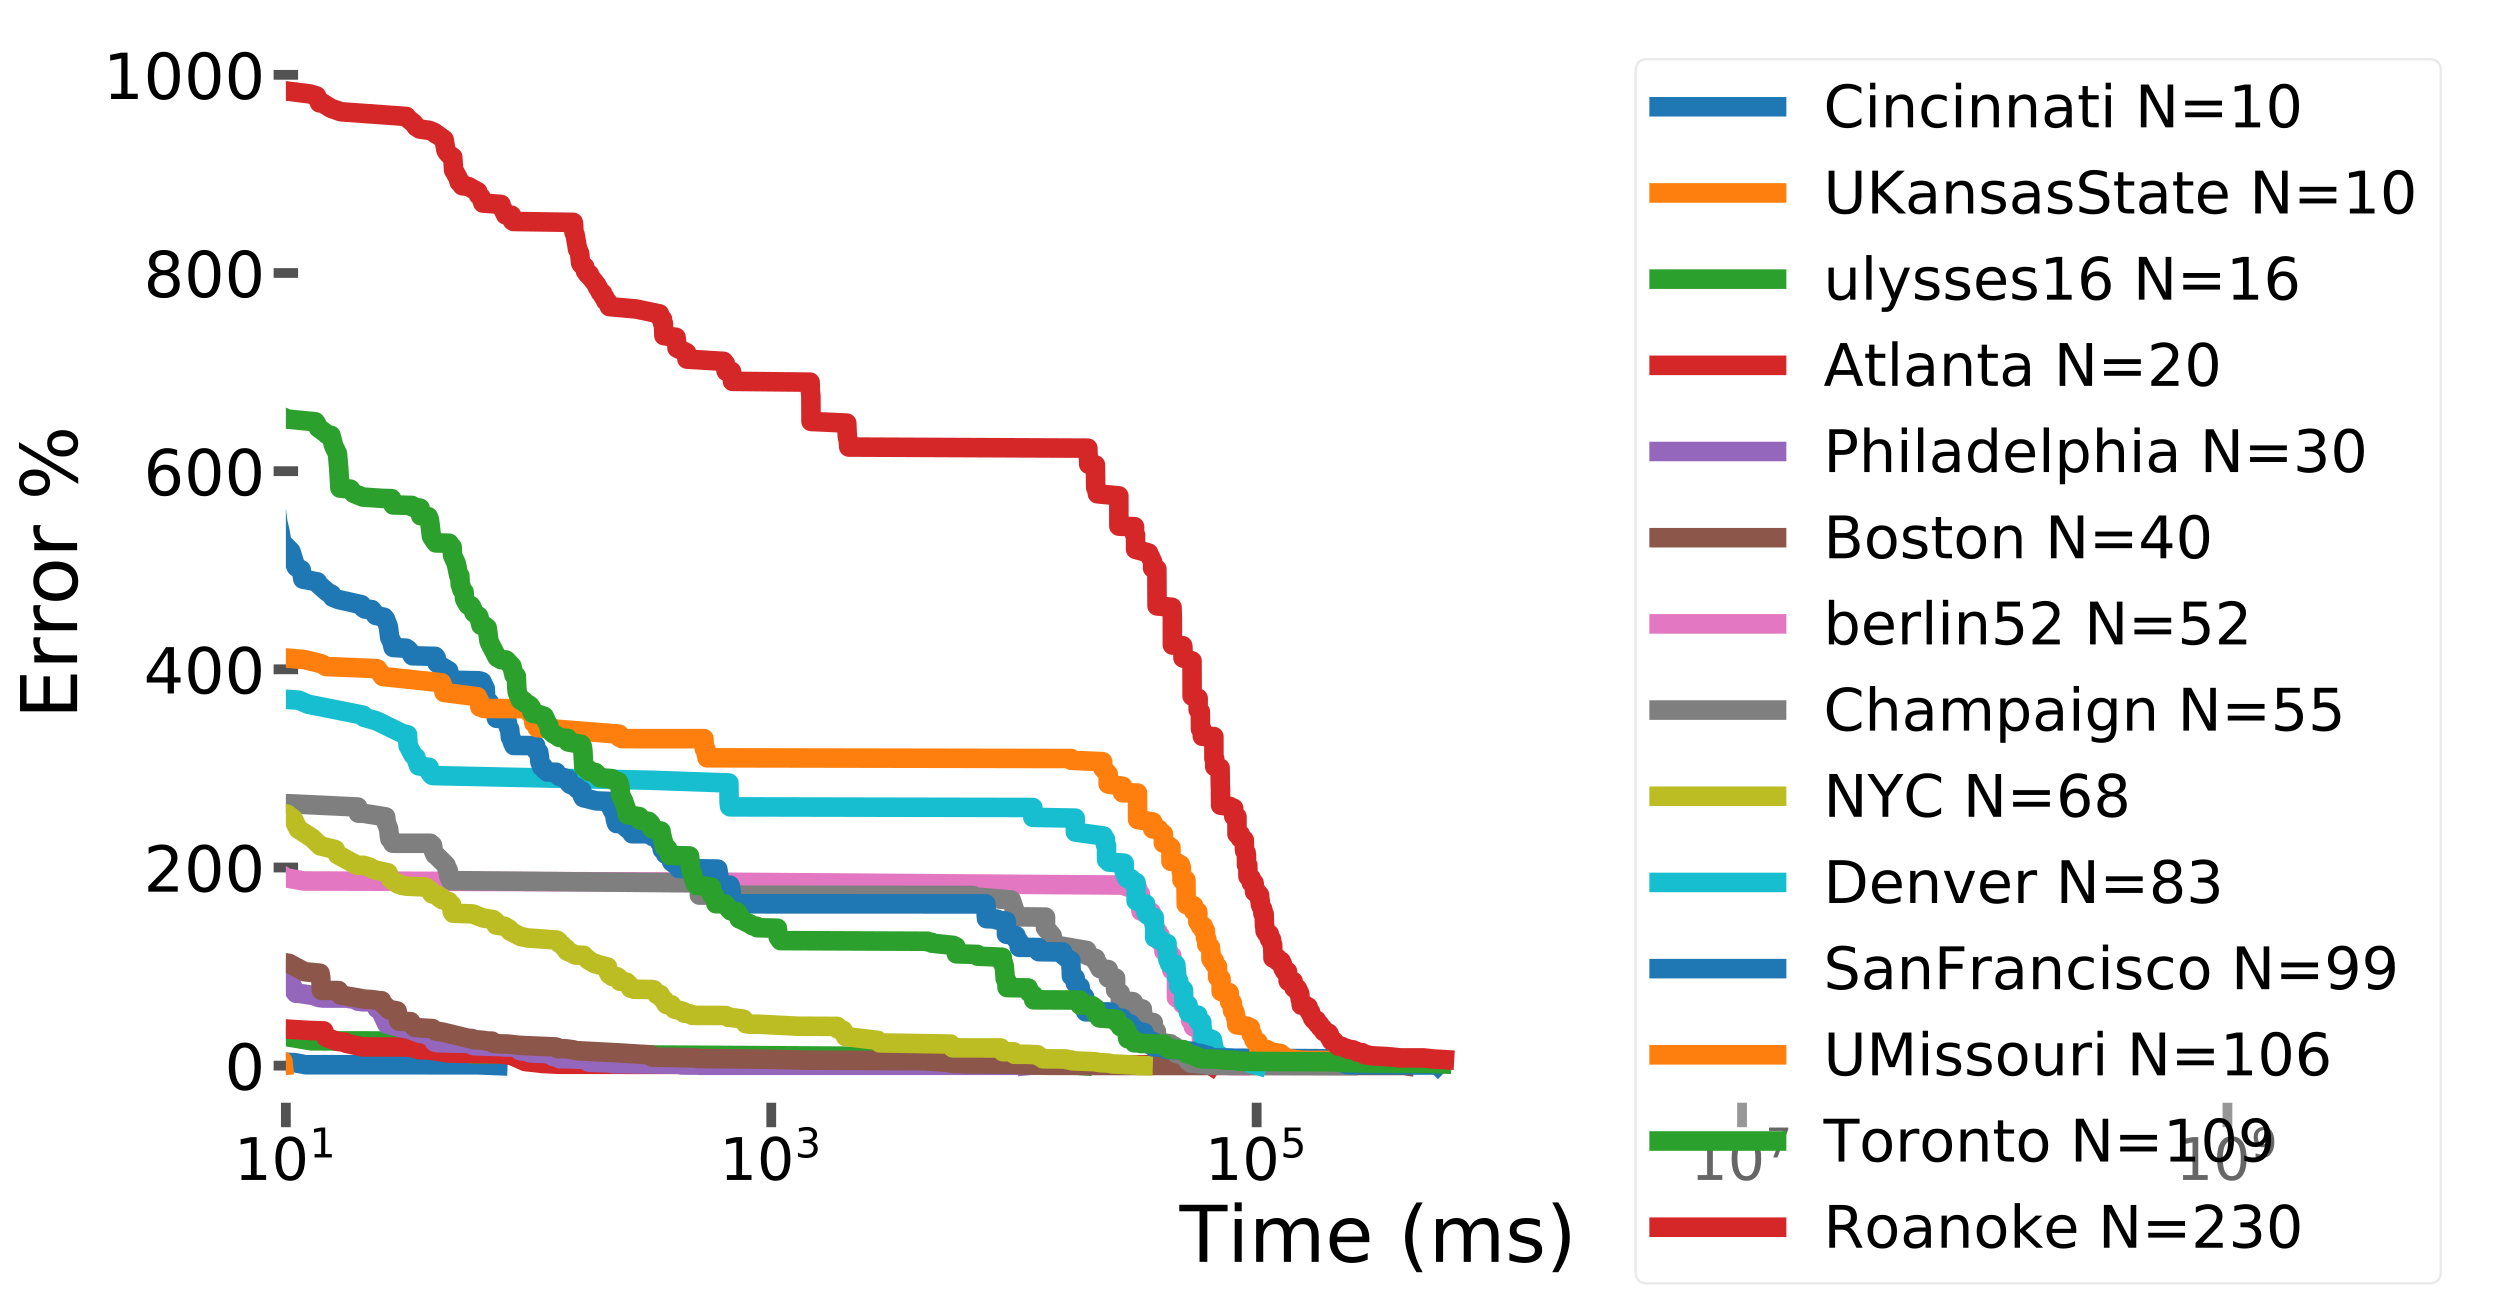 <?xml version="1.0" encoding="utf-8" standalone="no"?>
<!DOCTYPE svg PUBLIC "-//W3C//DTD SVG 1.1//EN"
  "http://www.w3.org/Graphics/SVG/1.1/DTD/svg11.dtd">
<!-- Created with matplotlib (https://matplotlib.org/) -->
<svg height="531.785pt" version="1.1" viewBox="0 0 1021.84 531.785" width="1021.84pt" xmlns="http://www.w3.org/2000/svg" xmlns:xlink="http://www.w3.org/1999/xlink">
 <defs>
  <style type="text/css">
*{stroke-linecap:butt;stroke-linejoin:round;}
  </style>
 </defs>
 <g id="figure_1">
  <g id="patch_1">
   <path d="M 0 531.785 
L 1021.84 531.785 
L 1021.84 0 
L 0 0 
z
" style="fill:#ffffff;"/>
  </g>
  <g id="axes_1">
   <g id="patch_2">
    <path d="M 116.84 455.72 
L 1009.64 455.72 
L 1009.64 12.2 
L 116.84 12.2 
z
" style="fill:#ffffff;"/>
   </g>
   <g id="matplotlib.axis_1">
    <g id="xtick_1">
     <g id="line2d_1">
      <defs>
       <path d="M 0 5 
L 0 -5 
" id="m53ef17c183" style="stroke:#525252;stroke-width:4;"/>
      </defs>
      <g>
       <use style="fill:#525252;stroke:#525252;stroke-width:4;" x="116.84" xlink:href="#m53ef17c183" y="455.72"/>
      </g>
     </g>
     <g id="text_1">
      <!-- $\mathdefault{10^{1}}$ -->
      <defs>
       <path d="M 12.406 8.297 
L 28.516 8.297 
L 28.516 63.922 
L 10.984 60.406 
L 10.984 69.391 
L 28.422 72.906 
L 38.281 72.906 
L 38.281 8.297 
L 54.391 8.297 
L 54.391 0 
L 12.406 0 
z
" id="DejaVuSans-49"/>
       <path d="M 31.781 66.406 
Q 24.172 66.406 20.328 58.906 
Q 16.5 51.422 16.5 36.375 
Q 16.5 21.391 20.328 13.891 
Q 24.172 6.391 31.781 6.391 
Q 39.453 6.391 43.281 13.891 
Q 47.125 21.391 47.125 36.375 
Q 47.125 51.422 43.281 58.906 
Q 39.453 66.406 31.781 66.406 
z
M 31.781 74.219 
Q 44.047 74.219 50.516 64.516 
Q 56.984 54.828 56.984 36.375 
Q 56.984 17.969 50.516 8.266 
Q 44.047 -1.422 31.781 -1.422 
Q 19.531 -1.422 13.062 8.266 
Q 6.594 17.969 6.594 36.375 
Q 6.594 54.828 13.062 64.516 
Q 19.531 74.219 31.781 74.219 
z
" id="DejaVuSans-48"/>
      </defs>
      <g transform="translate(95.72 482.456)scale(0.24 -0.24)">
       <use transform="translate(0 0.684)" xlink:href="#DejaVuSans-49"/>
       <use transform="translate(63.623 0.684)" xlink:href="#DejaVuSans-48"/>
       <use transform="translate(128.203 38.966)scale(0.7)" xlink:href="#DejaVuSans-49"/>
      </g>
     </g>
    </g>
    <g id="xtick_2">
     <g id="line2d_2">
      <g>
       <use style="fill:#525252;stroke:#525252;stroke-width:4;" x="315.24" xlink:href="#m53ef17c183" y="455.72"/>
      </g>
     </g>
     <g id="text_2">
      <!-- $\mathdefault{10^{3}}$ -->
      <defs>
       <path d="M 40.578 39.312 
Q 47.656 37.797 51.625 33 
Q 55.609 28.219 55.609 21.188 
Q 55.609 10.406 48.188 4.484 
Q 40.766 -1.422 27.094 -1.422 
Q 22.516 -1.422 17.656 -0.516 
Q 12.797 0.391 7.625 2.203 
L 7.625 11.719 
Q 11.719 9.328 16.594 8.109 
Q 21.484 6.891 26.812 6.891 
Q 36.078 6.891 40.938 10.547 
Q 45.797 14.203 45.797 21.188 
Q 45.797 27.641 41.281 31.266 
Q 36.766 34.906 28.719 34.906 
L 20.219 34.906 
L 20.219 43.016 
L 29.109 43.016 
Q 36.375 43.016 40.234 45.922 
Q 44.094 48.828 44.094 54.297 
Q 44.094 59.906 40.109 62.906 
Q 36.141 65.922 28.719 65.922 
Q 24.656 65.922 20.016 65.031 
Q 15.375 64.156 9.812 62.312 
L 9.812 71.094 
Q 15.438 72.656 20.344 73.438 
Q 25.25 74.219 29.594 74.219 
Q 40.828 74.219 47.359 69.109 
Q 53.906 64.016 53.906 55.328 
Q 53.906 49.266 50.438 45.094 
Q 46.969 40.922 40.578 39.312 
z
" id="DejaVuSans-51"/>
      </defs>
      <g transform="translate(294.12 482.456)scale(0.24 -0.24)">
       <use transform="translate(0 0.766)" xlink:href="#DejaVuSans-49"/>
       <use transform="translate(63.623 0.766)" xlink:href="#DejaVuSans-48"/>
       <use transform="translate(128.203 39.047)scale(0.7)" xlink:href="#DejaVuSans-51"/>
      </g>
     </g>
    </g>
    <g id="xtick_3">
     <g id="line2d_3">
      <g>
       <use style="fill:#525252;stroke:#525252;stroke-width:4;" x="513.64" xlink:href="#m53ef17c183" y="455.72"/>
      </g>
     </g>
     <g id="text_3">
      <!-- $\mathdefault{10^{5}}$ -->
      <defs>
       <path d="M 10.797 72.906 
L 49.516 72.906 
L 49.516 64.594 
L 19.828 64.594 
L 19.828 46.734 
Q 21.969 47.469 24.109 47.828 
Q 26.266 48.188 28.422 48.188 
Q 40.625 48.188 47.75 41.5 
Q 54.891 34.812 54.891 23.391 
Q 54.891 11.625 47.562 5.094 
Q 40.234 -1.422 26.906 -1.422 
Q 22.312 -1.422 17.547 -0.641 
Q 12.797 0.141 7.719 1.703 
L 7.719 11.625 
Q 12.109 9.234 16.797 8.062 
Q 21.484 6.891 26.703 6.891 
Q 35.156 6.891 40.078 11.328 
Q 45.016 15.766 45.016 23.391 
Q 45.016 31 40.078 35.438 
Q 35.156 39.891 26.703 39.891 
Q 22.75 39.891 18.812 39.016 
Q 14.891 38.141 10.797 36.281 
z
" id="DejaVuSans-53"/>
      </defs>
      <g transform="translate(492.52 482.456)scale(0.24 -0.24)">
       <use transform="translate(0 0.684)" xlink:href="#DejaVuSans-49"/>
       <use transform="translate(63.623 0.684)" xlink:href="#DejaVuSans-48"/>
       <use transform="translate(128.203 38.966)scale(0.7)" xlink:href="#DejaVuSans-53"/>
      </g>
     </g>
    </g>
    <g id="xtick_4">
     <g id="line2d_4">
      <g>
       <use style="fill:#525252;stroke:#525252;stroke-width:4;" x="712.04" xlink:href="#m53ef17c183" y="455.72"/>
      </g>
     </g>
     <g id="text_4">
      <!-- $\mathdefault{10^{7}}$ -->
      <defs>
       <path d="M 8.203 72.906 
L 55.078 72.906 
L 55.078 68.703 
L 28.609 0 
L 18.312 0 
L 43.219 64.594 
L 8.203 64.594 
z
" id="DejaVuSans-55"/>
      </defs>
      <g transform="translate(690.92 482.456)scale(0.24 -0.24)">
       <use transform="translate(0 0.684)" xlink:href="#DejaVuSans-49"/>
       <use transform="translate(63.623 0.684)" xlink:href="#DejaVuSans-48"/>
       <use transform="translate(128.203 38.966)scale(0.7)" xlink:href="#DejaVuSans-55"/>
      </g>
     </g>
    </g>
    <g id="xtick_5">
     <g id="line2d_5">
      <g>
       <use style="fill:#525252;stroke:#525252;stroke-width:4;" x="910.44" xlink:href="#m53ef17c183" y="455.72"/>
      </g>
     </g>
     <g id="text_5">
      <!-- $\mathdefault{10^{9}}$ -->
      <defs>
       <path d="M 10.984 1.516 
L 10.984 10.5 
Q 14.703 8.734 18.5 7.812 
Q 22.312 6.891 25.984 6.891 
Q 35.75 6.891 40.891 13.453 
Q 46.047 20.016 46.781 33.406 
Q 43.953 29.203 39.594 26.953 
Q 35.25 24.703 29.984 24.703 
Q 19.047 24.703 12.672 31.312 
Q 6.297 37.938 6.297 49.422 
Q 6.297 60.641 12.938 67.422 
Q 19.578 74.219 30.609 74.219 
Q 43.266 74.219 49.922 64.516 
Q 56.594 54.828 56.594 36.375 
Q 56.594 19.141 48.406 8.859 
Q 40.234 -1.422 26.422 -1.422 
Q 22.703 -1.422 18.891 -0.688 
Q 15.094 0.047 10.984 1.516 
z
M 30.609 32.422 
Q 37.25 32.422 41.125 36.953 
Q 45.016 41.5 45.016 49.422 
Q 45.016 57.281 41.125 61.844 
Q 37.25 66.406 30.609 66.406 
Q 23.969 66.406 20.094 61.844 
Q 16.219 57.281 16.219 49.422 
Q 16.219 41.5 20.094 36.953 
Q 23.969 32.422 30.609 32.422 
z
" id="DejaVuSans-57"/>
      </defs>
      <g transform="translate(889.32 482.456)scale(0.24 -0.24)">
       <use transform="translate(0 0.766)" xlink:href="#DejaVuSans-49"/>
       <use transform="translate(63.623 0.766)" xlink:href="#DejaVuSans-48"/>
       <use transform="translate(128.203 39.047)scale(0.7)" xlink:href="#DejaVuSans-57"/>
      </g>
     </g>
    </g>
    <g id="text_6">
     <!-- Time (ms) -->
     <defs>
      <path d="M -0.297 72.906 
L 61.375 72.906 
L 61.375 64.594 
L 35.5 64.594 
L 35.5 0 
L 25.594 0 
L 25.594 64.594 
L -0.297 64.594 
z
" id="DejaVuSans-84"/>
      <path d="M 9.422 54.688 
L 18.406 54.688 
L 18.406 0 
L 9.422 0 
z
M 9.422 75.984 
L 18.406 75.984 
L 18.406 64.594 
L 9.422 64.594 
z
" id="DejaVuSans-105"/>
      <path d="M 52 44.188 
Q 55.375 50.25 60.062 53.125 
Q 64.75 56 71.094 56 
Q 79.641 56 84.281 50.016 
Q 88.922 44.047 88.922 33.016 
L 88.922 0 
L 79.891 0 
L 79.891 32.719 
Q 79.891 40.578 77.094 44.375 
Q 74.312 48.188 68.609 48.188 
Q 61.625 48.188 57.562 43.547 
Q 53.516 38.922 53.516 30.906 
L 53.516 0 
L 44.484 0 
L 44.484 32.719 
Q 44.484 40.625 41.703 44.406 
Q 38.922 48.188 33.109 48.188 
Q 26.219 48.188 22.156 43.531 
Q 18.109 38.875 18.109 30.906 
L 18.109 0 
L 9.078 0 
L 9.078 54.688 
L 18.109 54.688 
L 18.109 46.188 
Q 21.188 51.219 25.484 53.609 
Q 29.781 56 35.688 56 
Q 41.656 56 45.828 52.969 
Q 50 49.953 52 44.188 
z
" id="DejaVuSans-109"/>
      <path d="M 56.203 29.594 
L 56.203 25.203 
L 14.891 25.203 
Q 15.484 15.922 20.484 11.062 
Q 25.484 6.203 34.422 6.203 
Q 39.594 6.203 44.453 7.469 
Q 49.312 8.734 54.109 11.281 
L 54.109 2.781 
Q 49.266 0.734 44.188 -0.344 
Q 39.109 -1.422 33.891 -1.422 
Q 20.797 -1.422 13.156 6.188 
Q 5.516 13.812 5.516 26.812 
Q 5.516 40.234 12.766 48.109 
Q 20.016 56 32.328 56 
Q 43.359 56 49.781 48.891 
Q 56.203 41.797 56.203 29.594 
z
M 47.219 32.234 
Q 47.125 39.594 43.094 43.984 
Q 39.062 48.391 32.422 48.391 
Q 24.906 48.391 20.391 44.141 
Q 15.875 39.891 15.188 32.172 
z
" id="DejaVuSans-101"/>
      <path id="DejaVuSans-32"/>
      <path d="M 31 75.875 
Q 24.469 64.656 21.281 53.656 
Q 18.109 42.672 18.109 31.391 
Q 18.109 20.125 21.312 9.062 
Q 24.516 -2 31 -13.188 
L 23.188 -13.188 
Q 15.875 -1.703 12.234 9.375 
Q 8.594 20.453 8.594 31.391 
Q 8.594 42.281 12.203 53.312 
Q 15.828 64.359 23.188 75.875 
z
" id="DejaVuSans-40"/>
      <path d="M 44.281 53.078 
L 44.281 44.578 
Q 40.484 46.531 36.375 47.5 
Q 32.281 48.484 27.875 48.484 
Q 21.188 48.484 17.844 46.438 
Q 14.5 44.391 14.5 40.281 
Q 14.5 37.156 16.891 35.375 
Q 19.281 33.594 26.516 31.984 
L 29.594 31.297 
Q 39.156 29.25 43.188 25.516 
Q 47.219 21.781 47.219 15.094 
Q 47.219 7.469 41.188 3.016 
Q 35.156 -1.422 24.609 -1.422 
Q 20.219 -1.422 15.453 -0.562 
Q 10.688 0.297 5.422 2 
L 5.422 11.281 
Q 10.406 8.688 15.234 7.391 
Q 20.062 6.109 24.812 6.109 
Q 31.156 6.109 34.562 8.281 
Q 37.984 10.453 37.984 14.406 
Q 37.984 18.062 35.516 20.016 
Q 33.062 21.969 24.703 23.781 
L 21.578 24.516 
Q 13.234 26.266 9.516 29.906 
Q 5.812 33.547 5.812 39.891 
Q 5.812 47.609 11.281 51.797 
Q 16.75 56 26.812 56 
Q 31.781 56 36.172 55.266 
Q 40.578 54.547 44.281 53.078 
z
" id="DejaVuSans-115"/>
      <path d="M 8.016 75.875 
L 15.828 75.875 
Q 23.141 64.359 26.781 53.312 
Q 30.422 42.281 30.422 31.391 
Q 30.422 20.453 26.781 9.375 
Q 23.141 -1.703 15.828 -13.188 
L 8.016 -13.188 
Q 14.5 -2 17.703 9.062 
Q 20.906 20.125 20.906 31.391 
Q 20.906 42.672 17.703 53.656 
Q 14.5 64.656 8.016 75.875 
z
" id="DejaVuSans-41"/>
     </defs>
     <g transform="translate(482.11 515.763)scale(0.32 -0.32)">
      <use xlink:href="#DejaVuSans-84"/>
      <use x="61.037" xlink:href="#DejaVuSans-105"/>
      <use x="88.82" xlink:href="#DejaVuSans-109"/>
      <use x="186.232" xlink:href="#DejaVuSans-101"/>
      <use x="247.756" xlink:href="#DejaVuSans-32"/>
      <use x="279.543" xlink:href="#DejaVuSans-40"/>
      <use x="318.557" xlink:href="#DejaVuSans-109"/>
      <use x="415.969" xlink:href="#DejaVuSans-115"/>
      <use x="468.068" xlink:href="#DejaVuSans-41"/>
     </g>
    </g>
   </g>
   <g id="matplotlib.axis_2">
    <g id="ytick_1">
     <g id="line2d_6">
      <defs>
       <path d="M 5 0 
L -5 -0 
" id="m1e178fc6f2" style="stroke:#525252;stroke-width:4;"/>
      </defs>
      <g>
       <use style="fill:#525252;stroke:#525252;stroke-width:4;" x="116.84" xlink:href="#m1e178fc6f2" y="435.56"/>
      </g>
     </g>
     <g id="text_7">
      <!-- 0 -->
      <g transform="translate(91.797 445.438)scale(0.26 -0.26)">
       <use xlink:href="#DejaVuSans-48"/>
      </g>
     </g>
    </g>
    <g id="ytick_2">
     <g id="line2d_7">
      <g>
       <use style="fill:#525252;stroke:#525252;stroke-width:4;" x="116.84" xlink:href="#m1e178fc6f2" y="354.567"/>
      </g>
     </g>
     <g id="text_8">
      <!-- 200 -->
      <defs>
       <path d="M 19.188 8.297 
L 53.609 8.297 
L 53.609 0 
L 7.328 0 
L 7.328 8.297 
Q 12.938 14.109 22.625 23.891 
Q 32.328 33.688 34.812 36.531 
Q 39.547 41.844 41.422 45.531 
Q 43.312 49.219 43.312 52.781 
Q 43.312 58.594 39.234 62.25 
Q 35.156 65.922 28.609 65.922 
Q 23.969 65.922 18.812 64.312 
Q 13.672 62.703 7.812 59.422 
L 7.812 69.391 
Q 13.766 71.781 18.938 73 
Q 24.125 74.219 28.422 74.219 
Q 39.75 74.219 46.484 68.547 
Q 53.219 62.891 53.219 53.422 
Q 53.219 48.922 51.531 44.891 
Q 49.859 40.875 45.406 35.406 
Q 44.188 33.984 37.641 27.219 
Q 31.109 20.453 19.188 8.297 
z
" id="DejaVuSans-50"/>
      </defs>
      <g transform="translate(58.712 364.445)scale(0.26 -0.26)">
       <use xlink:href="#DejaVuSans-50"/>
       <use x="63.623" xlink:href="#DejaVuSans-48"/>
       <use x="127.246" xlink:href="#DejaVuSans-48"/>
      </g>
     </g>
    </g>
    <g id="ytick_3">
     <g id="line2d_8">
      <g>
       <use style="fill:#525252;stroke:#525252;stroke-width:4;" x="116.84" xlink:href="#m1e178fc6f2" y="273.574"/>
      </g>
     </g>
     <g id="text_9">
      <!-- 400 -->
      <defs>
       <path d="M 37.797 64.312 
L 12.891 25.391 
L 37.797 25.391 
z
M 35.203 72.906 
L 47.609 72.906 
L 47.609 25.391 
L 58.016 25.391 
L 58.016 17.188 
L 47.609 17.188 
L 47.609 0 
L 37.797 0 
L 37.797 17.188 
L 4.891 17.188 
L 4.891 26.703 
z
" id="DejaVuSans-52"/>
      </defs>
      <g transform="translate(58.712 283.452)scale(0.26 -0.26)">
       <use xlink:href="#DejaVuSans-52"/>
       <use x="63.623" xlink:href="#DejaVuSans-48"/>
       <use x="127.246" xlink:href="#DejaVuSans-48"/>
      </g>
     </g>
    </g>
    <g id="ytick_4">
     <g id="line2d_9">
      <g>
       <use style="fill:#525252;stroke:#525252;stroke-width:4;" x="116.84" xlink:href="#m1e178fc6f2" y="192.58"/>
      </g>
     </g>
     <g id="text_10">
      <!-- 600 -->
      <defs>
       <path d="M 33.016 40.375 
Q 26.375 40.375 22.484 35.828 
Q 18.609 31.297 18.609 23.391 
Q 18.609 15.531 22.484 10.953 
Q 26.375 6.391 33.016 6.391 
Q 39.656 6.391 43.531 10.953 
Q 47.406 15.531 47.406 23.391 
Q 47.406 31.297 43.531 35.828 
Q 39.656 40.375 33.016 40.375 
z
M 52.594 71.297 
L 52.594 62.312 
Q 48.875 64.062 45.094 64.984 
Q 41.312 65.922 37.594 65.922 
Q 27.828 65.922 22.672 59.328 
Q 17.531 52.734 16.797 39.406 
Q 19.672 43.656 24.016 45.922 
Q 28.375 48.188 33.594 48.188 
Q 44.578 48.188 50.953 41.516 
Q 57.328 34.859 57.328 23.391 
Q 57.328 12.156 50.688 5.359 
Q 44.047 -1.422 33.016 -1.422 
Q 20.359 -1.422 13.672 8.266 
Q 6.984 17.969 6.984 36.375 
Q 6.984 53.656 15.188 63.938 
Q 23.391 74.219 37.203 74.219 
Q 40.922 74.219 44.703 73.484 
Q 48.484 72.75 52.594 71.297 
z
" id="DejaVuSans-54"/>
      </defs>
      <g transform="translate(58.712 202.458)scale(0.26 -0.26)">
       <use xlink:href="#DejaVuSans-54"/>
       <use x="63.623" xlink:href="#DejaVuSans-48"/>
       <use x="127.246" xlink:href="#DejaVuSans-48"/>
      </g>
     </g>
    </g>
    <g id="ytick_5">
     <g id="line2d_10">
      <g>
       <use style="fill:#525252;stroke:#525252;stroke-width:4;" x="116.84" xlink:href="#m1e178fc6f2" y="111.587"/>
      </g>
     </g>
     <g id="text_11">
      <!-- 800 -->
      <defs>
       <path d="M 31.781 34.625 
Q 24.75 34.625 20.719 30.859 
Q 16.703 27.094 16.703 20.516 
Q 16.703 13.922 20.719 10.156 
Q 24.75 6.391 31.781 6.391 
Q 38.812 6.391 42.859 10.172 
Q 46.922 13.969 46.922 20.516 
Q 46.922 27.094 42.891 30.859 
Q 38.875 34.625 31.781 34.625 
z
M 21.922 38.812 
Q 15.578 40.375 12.031 44.719 
Q 8.5 49.078 8.5 55.328 
Q 8.5 64.062 14.719 69.141 
Q 20.953 74.219 31.781 74.219 
Q 42.672 74.219 48.875 69.141 
Q 55.078 64.062 55.078 55.328 
Q 55.078 49.078 51.531 44.719 
Q 48 40.375 41.703 38.812 
Q 48.828 37.156 52.797 32.312 
Q 56.781 27.484 56.781 20.516 
Q 56.781 9.906 50.312 4.234 
Q 43.844 -1.422 31.781 -1.422 
Q 19.734 -1.422 13.25 4.234 
Q 6.781 9.906 6.781 20.516 
Q 6.781 27.484 10.781 32.312 
Q 14.797 37.156 21.922 38.812 
z
M 18.312 54.391 
Q 18.312 48.734 21.844 45.562 
Q 25.391 42.391 31.781 42.391 
Q 38.141 42.391 41.719 45.562 
Q 45.312 48.734 45.312 54.391 
Q 45.312 60.062 41.719 63.234 
Q 38.141 66.406 31.781 66.406 
Q 25.391 66.406 21.844 63.234 
Q 18.312 60.062 18.312 54.391 
z
" id="DejaVuSans-56"/>
      </defs>
      <g transform="translate(58.712 121.465)scale(0.26 -0.26)">
       <use xlink:href="#DejaVuSans-56"/>
       <use x="63.623" xlink:href="#DejaVuSans-48"/>
       <use x="127.246" xlink:href="#DejaVuSans-48"/>
      </g>
     </g>
    </g>
    <g id="ytick_6">
     <g id="line2d_11">
      <g>
       <use style="fill:#525252;stroke:#525252;stroke-width:4;" x="116.84" xlink:href="#m1e178fc6f2" y="30.594"/>
      </g>
     </g>
     <g id="text_12">
      <!-- 1000 -->
      <g transform="translate(42.17 40.472)scale(0.26 -0.26)">
       <use xlink:href="#DejaVuSans-49"/>
       <use x="63.623" xlink:href="#DejaVuSans-48"/>
       <use x="127.246" xlink:href="#DejaVuSans-48"/>
       <use x="190.869" xlink:href="#DejaVuSans-48"/>
      </g>
     </g>
    </g>
    <g id="text_13">
     <!-- Error % -->
     <defs>
      <path d="M 9.812 72.906 
L 55.906 72.906 
L 55.906 64.594 
L 19.672 64.594 
L 19.672 43.016 
L 54.391 43.016 
L 54.391 34.719 
L 19.672 34.719 
L 19.672 8.297 
L 56.781 8.297 
L 56.781 0 
L 9.812 0 
z
" id="DejaVuSans-69"/>
      <path d="M 41.109 46.297 
Q 39.594 47.172 37.812 47.578 
Q 36.031 48 33.891 48 
Q 26.266 48 22.188 43.047 
Q 18.109 38.094 18.109 28.812 
L 18.109 0 
L 9.078 0 
L 9.078 54.688 
L 18.109 54.688 
L 18.109 46.188 
Q 20.953 51.172 25.484 53.578 
Q 30.031 56 36.531 56 
Q 37.453 56 38.578 55.875 
Q 39.703 55.766 41.062 55.516 
z
" id="DejaVuSans-114"/>
      <path d="M 30.609 48.391 
Q 23.391 48.391 19.188 42.75 
Q 14.984 37.109 14.984 27.297 
Q 14.984 17.484 19.156 11.844 
Q 23.344 6.203 30.609 6.203 
Q 37.797 6.203 41.984 11.859 
Q 46.188 17.531 46.188 27.297 
Q 46.188 37.016 41.984 42.703 
Q 37.797 48.391 30.609 48.391 
z
M 30.609 56 
Q 42.328 56 49.016 48.375 
Q 55.719 40.766 55.719 27.297 
Q 55.719 13.875 49.016 6.219 
Q 42.328 -1.422 30.609 -1.422 
Q 18.844 -1.422 12.172 6.219 
Q 5.516 13.875 5.516 27.297 
Q 5.516 40.766 12.172 48.375 
Q 18.844 56 30.609 56 
z
" id="DejaVuSans-111"/>
      <path d="M 72.703 32.078 
Q 68.453 32.078 66.031 28.469 
Q 63.625 24.859 63.625 18.406 
Q 63.625 12.062 66.031 8.422 
Q 68.453 4.781 72.703 4.781 
Q 76.859 4.781 79.266 8.422 
Q 81.688 12.062 81.688 18.406 
Q 81.688 24.812 79.266 28.438 
Q 76.859 32.078 72.703 32.078 
z
M 72.703 38.281 
Q 80.422 38.281 84.953 32.906 
Q 89.5 27.547 89.5 18.406 
Q 89.5 9.281 84.938 3.922 
Q 80.375 -1.422 72.703 -1.422 
Q 64.891 -1.422 60.344 3.922 
Q 55.812 9.281 55.812 18.406 
Q 55.812 27.594 60.375 32.938 
Q 64.938 38.281 72.703 38.281 
z
M 22.312 68.016 
Q 18.109 68.016 15.688 64.375 
Q 13.281 60.75 13.281 54.391 
Q 13.281 47.953 15.672 44.328 
Q 18.062 40.719 22.312 40.719 
Q 26.562 40.719 28.969 44.328 
Q 31.391 47.953 31.391 54.391 
Q 31.391 60.688 28.953 64.344 
Q 26.516 68.016 22.312 68.016 
z
M 66.406 74.219 
L 74.219 74.219 
L 28.609 -1.422 
L 20.797 -1.422 
z
M 22.312 74.219 
Q 30.031 74.219 34.609 68.875 
Q 39.203 63.531 39.203 54.391 
Q 39.203 45.172 34.641 39.844 
Q 30.078 34.516 22.312 34.516 
Q 14.547 34.516 10.031 39.859 
Q 5.516 45.219 5.516 54.391 
Q 5.516 63.484 10.047 68.844 
Q 14.594 74.219 22.312 74.219 
z
" id="DejaVuSans-37"/>
     </defs>
     <g transform="translate(31.515 293.873)rotate(-90)scale(0.32 -0.32)">
      <use xlink:href="#DejaVuSans-69"/>
      <use x="63.184" xlink:href="#DejaVuSans-114"/>
      <use x="104.281" xlink:href="#DejaVuSans-114"/>
      <use x="145.363" xlink:href="#DejaVuSans-111"/>
      <use x="206.545" xlink:href="#DejaVuSans-114"/>
      <use x="247.658" xlink:href="#DejaVuSans-32"/>
      <use x="279.445" xlink:href="#DejaVuSans-37"/>
     </g>
    </g>
   </g>
   <g id="line2d_12">
    <path clip-path="url(#p91372cec4d)" d="M -1 426.868 
L 4.9 427.484 
L 24.734 428.637 
L 31.014 428.998 
L 39.345 429.394 
L 46.345 430.17 
L 47.243 431.006 
L 54.797 431.448 
L 57.425 431.5 
L 70.527 431.902 
L 73.218 432.752 
L 74.538 433.005 
L 80.319 433.912 
L 109.318 434.023 
L 120.243 434.318 
L 124.867 435.189 
L 195.114 435.226 
L 203.463 435.56 
" style="fill:none;stroke:#1f77b4;stroke-linecap:square;stroke-width:8;"/>
   </g>
   <g id="line2d_13">
    <path clip-path="url(#p91372cec4d)" d="M -1 424.892 
L 42.843 425.385 
L 54.779 427.441 
L 64.783 428.332 
L 73.218 429.321 
L 73.702 429.415 
L 88.36 430.179 
L 91.248 430.394 
L 96.008 431.878 
L 101.264 433.208 
L 115.63 433.738 
L 115.82 435.56 
" style="fill:none;stroke:#ff7f0e;stroke-linecap:square;stroke-width:8;"/>
   </g>
   <g id="line2d_14">
    <path clip-path="url(#p91372cec4d)" d="M -1 410.281 
L 31.858 411.312 
L 33.618 411.967 
L 64.027 413.242 
L 102.693 415.557 
L 109.41 416.23 
L 109.691 420.056 
L 110.706 422.624 
L 127.269 425.423 
L 192.389 425.564 
L 192.504 429.609 
L 192.721 430.813 
L 414.757 432.088 
L 417.788 432.094 
L 418.147 433.027 
L 420.659 433.417 
L 426.213 434.237 
L 431.116 434.302 
L 433.547 434.308 
L 433.663 434.574 
L 437.179 434.798 
L 439.254 435.229 
L 440.883 435.448 
L 442.443 435.56 
" style="fill:none;stroke:#2ca02c;stroke-linecap:square;stroke-width:8;"/>
   </g>
   <g id="line2d_15">
    <path clip-path="url(#p91372cec4d)" d="M -1 388.301 
L 4.023 388.731 
L 7.702 396.067 
L 19.039 398.305 
L 21.589 399.948 
L 28.073 403.073 
L 33.707 403.774 
L 44.399 404.474 
L 50.718 404.669 
L 51.959 404.711 
L 53.166 408.307 
L 54.321 411.887 
L 62.987 413.428 
L 67.926 415.077 
L 73.266 416.652 
L 81.166 416.786 
L 106.047 419.2 
L 107.714 419.71 
L 111.94 420.25 
L 119.04 420.741 
L 126.215 421.165 
L 132.337 421.375 
L 133.223 423.939 
L 137.826 425.643 
L 141.288 426.056 
L 141.548 426.449 
L 148.299 427.91 
L 166.917 427.972 
L 170.588 428.694 
L 171.187 429.041 
L 174.693 429.097 
L 183.395 430.41 
L 193.091 430.569 
L 195.418 430.644 
L 202.716 430.744 
L 203.783 430.773 
L 206.691 431.058 
L 209.183 431.472 
L 214.622 433.883 
L 221.672 434.673 
L 228.091 435.001 
L 494.529 435.232 
L 495.029 435.56 
" style="fill:none;stroke:#d62728;stroke-linecap:square;stroke-width:8;"/>
   </g>
   <g id="line2d_16">
    <path clip-path="url(#p91372cec4d)" d="M -1 367.664 
L 6.38 370.75 
L 14.421 370.754 
L 29.306 374.573 
L 34.15 375.131 
L 44.097 376.012 
L 45.945 383.351 
L 56.421 385.237 
L 59.07 386.444 
L 60.383 387.759 
L 61.627 388.872 
L 66.118 391.512 
L 76.571 392.163 
L 84.257 392.223 
L 91.776 393.749 
L 102.944 394.524 
L 111.552 394.772 
L 116.52 395.804 
L 120.239 404.985 
L 121.021 405.986 
L 122.538 406.064 
L 128.146 406.889 
L 130.214 407.71 
L 131.992 407.935 
L 141.32 407.965 
L 142.414 408.036 
L 142.88 408.062 
L 143.044 408.221 
L 144.793 408.356 
L 146.208 409.199 
L 148.512 409.487 
L 151.194 409.491 
L 153.505 410.18 
L 153.982 411.008 
L 154.106 412.2 
L 154.346 412.353 
L 155.368 412.694 
L 158.08 418.51 
L 163.679 419.971 
L 166.975 420.633 
L 171.8 422.425 
L 174.247 422.542 
L 174.543 422.675 
L 174.693 422.85 
L 174.985 423.337 
L 176.741 423.915 
L 177.559 425.864 
L 178.883 426.179 
L 183.676 426.31 
L 190.64 426.447 
L 192.62 426.722 
L 193.606 427.405 
L 204.639 427.784 
L 205.735 427.926 
L 210.295 427.933 
L 210.551 427.973 
L 211.11 428.081 
L 212.241 428.321 
L 212.395 429.339 
L 212.725 429.463 
L 216.185 429.919 
L 216.325 430.213 
L 216.786 430.332 
L 219.366 430.498 
L 222.169 430.515 
L 222.347 430.618 
L 224.167 430.726 
L 225.536 430.954 
L 225.562 431.061 
L 226.022 431.823 
L 227.939 432.131 
L 228.025 432.285 
L 228.256 432.435 
L 228.751 432.719 
L 233.069 432.798 
L 237.799 432.978 
L 238.232 433.03 
L 239.137 433.288 
L 240.559 434.086 
L 241.007 434.205 
L 248.42 434.405 
L 250.412 434.752 
L 259.808 434.846 
L 276.516 435.001 
L 278.519 435.075 
L 278.701 435.293 
L 284.463 435.307 
L 286.081 435.393 
L 286.124 435.409 
L 419.743 435.419 
L 419.756 435.56 
" style="fill:none;stroke:#9467bd;stroke-linecap:square;stroke-width:8;"/>
   </g>
   <g id="line2d_17">
    <path clip-path="url(#p91372cec4d)" d="M -1 339.84 
L 8.402 340.206 
L 16.461 343.529 
L 20.11 344.214 
L 26.348 344.962 
L 31.765 346.264 
L 36.576 348.591 
L 40.929 349.949 
L 48.376 352.008 
L 53.26 353.714 
L 56.263 358.598 
L 60.351 359.315 
L 64.29 359.574 
L 70.816 363.745 
L 77.321 363.878 
L 78.217 370.538 
L 81.5 372.416 
L 87.364 374.45 
L 90.045 374.562 
L 93.156 381.201 
L 93.779 381.55 
L 96.092 381.619 
L 97.761 382.491 
L 99.38 382.87 
L 100.421 385.922 
L 105.35 386.249 
L 107.135 389.787 
L 108.838 391.114 
L 112.42 392.463 
L 113.574 392.571 
L 116.101 393.473 
L 118.155 393.77 
L 124.414 397.169 
L 130.816 397.805 
L 131.086 399.304 
L 131.348 404.822 
L 138.365 404.877 
L 139.211 406.693 
L 142.554 407.249 
L 148.886 408.375 
L 151.577 408.54 
L 153.409 408.753 
L 155.002 409.011 
L 155.984 409.034 
L 156.129 409.956 
L 157.084 410.795 
L 159.066 412.718 
L 159.981 412.749 
L 162.311 413.211 
L 163.028 417.402 
L 167.793 417.581 
L 169.344 419.797 
L 169.852 420.007 
L 176.775 420.427 
L 177.039 420.715 
L 178.208 421.435 
L 180.856 421.837 
L 190.883 424.281 
L 191.217 424.356 
L 192.991 424.504 
L 193.374 424.901 
L 197 425.169 
L 199.125 425.505 
L 199.442 425.514 
L 201.049 425.538 
L 201.7 426.452 
L 204.526 426.689 
L 207.312 426.717 
L 212.189 427.245 
L 214.593 427.384 
L 227.12 427.918 
L 227.951 428.222 
L 228.061 428.646 
L 230.571 428.647 
L 231.287 428.688 
L 234.492 429.115 
L 235.282 429.431 
L 252.637 430.331 
L 266.168 431.183 
L 266.564 432.111 
L 267.151 432.117 
L 273.671 432.181 
L 284.724 432.445 
L 284.81 432.647 
L 312.801 432.942 
L 327.235 433.254 
L 327.617 433.318 
L 377.886 433.562 
L 379.797 433.738 
L 379.894 433.777 
L 385.136 434.011 
L 385.185 434.063 
L 385.239 434.075 
L 385.261 434.127 
L 385.343 434.135 
L 385.62 434.172 
L 385.65 434.197 
L 388.767 434.365 
L 388.78 434.5 
L 388.804 434.599 
L 388.927 434.601 
L 389.122 434.615 
L 393.921 434.775 
L 394.469 434.869 
L 415.777 435.023 
L 416.384 435.026 
L 416.547 435.115 
L 416.567 435.124 
L 416.577 435.132 
L 417.301 435.138 
L 418.105 435.182 
L 418.139 435.259 
L 427.307 435.381 
L 427.633 435.432 
L 440.523 435.465 
L 444.933 435.466 
L 444.943 435.475 
L 446.592 435.5 
L 574.018 435.505 
L 574.022 435.53 
L 574.223 435.56 
" style="fill:none;stroke:#8c564b;stroke-linecap:square;stroke-width:8;"/>
   </g>
   <g id="line2d_18">
    <path clip-path="url(#p91372cec4d)" d="M -1 324.074 
L 29.958 325.695 
L 33.29 326.366 
L 38.979 326.919 
L 41.601 330.93 
L 44.05 331.403 
L 48.503 331.483 
L 50.598 332.541 
L 57.918 335.945 
L 61.206 338.217 
L 64.246 343.667 
L 65.725 348.177 
L 82.715 348.537 
L 86.527 349.052 
L 89.08 350.158 
L 107.194 353.686 
L 109.798 354.497 
L 115.457 357.762 
L 116.771 358.776 
L 124.138 360.097 
L 285.385 360.522 
L 460.387 361.773 
L 460.404 362.417 
L 464.95 363.067 
L 465.052 364.678 
L 466.092 365.354 
L 466.264 366.675 
L 466.348 372.399 
L 467.65 372.812 
L 470.524 372.823 
L 470.546 374.219 
L 471.22 374.337 
L 471.571 375.851 
L 471.614 377.156 
L 472.737 380.818 
L 473.427 381.049 
L 473.427 382.032 
L 474.17 382.289 
L 474.171 384.91 
L 475.741 386.585 
L 475.745 388.846 
L 478.038 389.533 
L 478.244 390.306 
L 478.925 390.628 
L 478.949 396.459 
L 480.846 397.297 
L 480.868 407.805 
L 483.416 409.319 
L 483.422 410.35 
L 485.095 410.909 
L 485.103 412.02 
L 486.116 412.75 
L 486.61 413.384 
L 486.654 417.143 
L 487.727 417.325 
L 487.764 419.677 
L 488.844 419.967 
L 490.331 420.617 
L 490.336 421.54 
L 491.003 422.378 
L 491.033 422.668 
L 491.099 424.762 
L 491.345 425.584 
L 491.351 426.663 
L 492.005 427.044 
L 492.006 427.2 
L 492.839 427.774 
L 493.961 427.919 
L 494.244 428.032 
L 494.893 428.134 
L 494.905 428.907 
L 495.394 428.972 
L 495.397 429.691 
L 495.569 429.938 
L 495.691 431.141 
L 495.728 431.452 
L 496.804 431.485 
L 496.818 431.871 
L 498.142 432.075 
L 498.176 433.305 
L 501.468 433.525 
L 501.562 434.083 
L 501.886 434.11 
L 502.011 434.304 
L 502.436 434.486 
L 502.551 435.528 
L 506.804 435.56 
L 506.804 435.56 
" style="fill:none;stroke:#e377c2;stroke-linecap:square;stroke-width:8;"/>
   </g>
   <g id="line2d_19">
    <path clip-path="url(#p91372cec4d)" d="M -1 321.615 
L 17.424 322.288 
L 62.851 325.737 
L 64.465 326.004 
L 87.295 326.956 
L 89.088 327.162 
L 146.208 329.851 
L 146.456 332.354 
L 148.423 332.39 
L 157.646 333.898 
L 157.833 336.087 
L 158.854 338.765 
L 159.202 342.061 
L 159.375 342.915 
L 160.224 343.282 
L 160.559 344.665 
L 175.867 344.68 
L 175.994 344.839 
L 176.797 345.511 
L 177.036 347.474 
L 177.82 349.357 
L 178.04 349.382 
L 182.309 353.632 
L 182.795 355.371 
L 183.087 355.455 
L 183.279 356.071 
L 183.378 358.074 
L 183.571 358.355 
L 184.263 359.944 
L 285.797 360.882 
L 285.86 365.858 
L 397.578 365.997 
L 397.579 366.531 
L 413.349 367.86 
L 415.616 374.735 
L 427.343 374.857 
L 427.352 379.292 
L 430.076 382.495 
L 430.091 383.83 
L 430.094 386.065 
L 444.181 388.485 
L 444.189 390.488 
L 447.765 391.727 
L 447.77 392.809 
L 448.754 393.812 
L 448.76 394.356 
L 449.567 395.084 
L 449.568 395.868 
L 453 396.3 
L 453.002 399.708 
L 455.981 399.763 
L 455.998 404.692 
L 457.904 405.912 
L 457.92 407.736 
L 457.922 409.144 
L 463.051 409.403 
L 463.241 409.592 
L 463.259 410.794 
L 463.368 410.86 
L 463.815 411.003 
L 463.824 411.72 
L 466.898 412.39 
L 466.907 413.163 
L 467.048 414.014 
L 467.072 415.307 
L 467.438 415.516 
L 467.444 416.628 
L 468.566 417.703 
L 470.279 417.761 
L 471.397 417.956 
L 471.462 421.202 
L 472.213 421.379 
L 472.65 421.531 
L 472.657 424.678 
L 473.684 424.863 
L 473.689 426.102 
L 478.403 426.632 
L 478.409 426.893 
L 478.885 427.294 
L 480.132 427.69 
L 480.253 429.684 
L 480.948 429.76 
L 481 430.678 
L 483.392 430.687 
L 483.513 431.134 
L 483.515 431.491 
L 484.15 431.504 
L 484.197 431.882 
L 484.897 432.168 
L 484.922 432.542 
L 485.287 432.741 
L 485.424 433.194 
L 485.428 433.383 
L 485.69 433.725 
L 486.405 433.776 
L 486.611 434.001 
L 486.611 434.456 
L 486.912 434.568 
L 489.036 434.673 
L 489.708 434.853 
L 493.127 435.002 
L 493.252 435.035 
L 493.542 435.307 
L 495.849 435.382 
L 550.808 435.56 
L 550.808 435.56 
" style="fill:none;stroke:#7f7f7f;stroke-linecap:square;stroke-width:8;"/>
   </g>
   <g id="line2d_20">
    <path clip-path="url(#p91372cec4d)" d="M -1 289.2 
L 12.474 294.72 
L 27.937 298.32 
L 35.849 300.401 
L 42.506 304.238 
L 50.798 304.626 
L 53.336 307.86 
L 59.885 310.323 
L 61.936 311.853 
L 67.589 315.169 
L 72.477 315.67 
L 76.812 316.396 
L 84.275 316.507 
L 86.545 316.954 
L 96.217 322.452 
L 99.599 322.703 
L 100.421 324.568 
L 104.262 324.596 
L 105.011 324.981 
L 107.097 325.047 
L 108.442 327.991 
L 109.113 330.998 
L 112.81 332.113 
L 117.269 332.72 
L 119.851 334.74 
L 121.888 338.846 
L 127.68 342.619 
L 130.897 345.728 
L 136.994 347.241 
L 138.013 349.357 
L 146.031 353.69 
L 148.66 353.694 
L 150.898 354.39 
L 152.793 355.391 
L 153.846 355.709 
L 158.559 356.744 
L 159.757 359.321 
L 162.683 361.362 
L 163.417 361.398 
L 164.318 361.92 
L 166.398 362.232 
L 173.828 362.555 
L 176.018 364.064 
L 176.588 365.326 
L 179.004 365.993 
L 179.534 366.894 
L 180.574 366.897 
L 180.712 367.738 
L 183.407 368.495 
L 183.653 369.358 
L 184.608 369.782 
L 184.847 372.723 
L 185.198 373.257 
L 193.07 373.549 
L 193.847 373.746 
L 194.958 374.262 
L 197.364 375.182 
L 201.603 375.905 
L 202.679 376.784 
L 202.762 378.104 
L 206.246 378.618 
L 208.241 379.839 
L 208.446 380.55 
L 212.865 382.83 
L 213.999 383.017 
L 215.599 383.366 
L 227.605 384.243 
L 228.289 384.749 
L 228.418 385.352 
L 229.737 386.221 
L 230.702 387.369 
L 231.449 387.748 
L 231.491 388.401 
L 231.773 388.722 
L 233.873 389.655 
L 235.146 390.355 
L 238.515 390.468 
L 240.328 392.249 
L 241.364 392.89 
L 242.821 393.801 
L 243.655 393.893 
L 243.715 394.071 
L 248.31 395.225 
L 248.495 397.117 
L 249.073 398.308 
L 250.085 398.363 
L 250.258 399.114 
L 252.145 399.212 
L 252.811 399.67 
L 253.38 401.083 
L 256.025 401.419 
L 257.6 403.008 
L 257.808 403.94 
L 258.806 404.023 
L 259.128 404.35 
L 266.589 404.44 
L 267.217 404.591 
L 267.748 405.276 
L 268.406 406.416 
L 269.858 406.524 
L 270.394 407.881 
L 270.815 408.04 
L 270.98 408.344 
L 271.571 408.835 
L 271.897 409.913 
L 272.333 410.529 
L 274.432 410.687 
L 274.719 411.421 
L 275.662 412.46 
L 279.219 413.39 
L 279.642 414.105 
L 282.083 414.413 
L 282.654 414.597 
L 282.902 414.985 
L 283.337 415.017 
L 296.668 415.074 
L 296.798 415.322 
L 297.366 415.398 
L 297.719 415.836 
L 299.286 415.916 
L 303.86 416.585 
L 304.713 417.674 
L 304.822 418.393 
L 306.45 418.643 
L 310.419 418.645 
L 326.013 419.45 
L 342.229 419.529 
L 342.347 420.537 
L 342.742 420.555 
L 342.879 420.8 
L 343.874 420.905 
L 344.569 421.111 
L 344.724 421.363 
L 344.847 421.534 
L 344.91 422.027 
L 345.301 422.679 
L 345.589 423.67 
L 358.755 425.228 
L 358.781 425.602 
L 359.583 426.268 
L 388.527 426.749 
L 388.529 426.929 
L 388.712 426.982 
L 388.892 427.767 
L 389.425 428.304 
L 409.039 428.329 
L 409.255 429.212 
L 409.84 429.633 
L 409.901 429.853 
L 414.306 429.896 
L 414.404 430.29 
L 414.574 430.91 
L 419.91 430.933 
L 424.038 431.115 
L 424.819 431.857 
L 425.451 432.077 
L 426.318 432.78 
L 435.683 432.831 
L 436.117 433.16 
L 437.862 433.231 
L 437.967 433.439 
L 437.983 433.582 
L 447.562 433.961 
L 449.646 434.348 
L 453.201 434.528 
L 454.656 434.876 
L 463.93 435.319 
L 465.283 435.505 
L 467.201 435.56 
L 467.201 435.56 
" style="fill:none;stroke:#bcbd22;stroke-linecap:square;stroke-width:8;"/>
   </g>
   <g id="line2d_21">
    <path clip-path="url(#p91372cec4d)" d="M -1 282.161 
L 45.496 282.448 
L 105.011 285.036 
L 122.113 286.19 
L 125.916 287.849 
L 148.415 292.318 
L 148.745 293.198 
L 153.884 294.646 
L 164.452 299.803 
L 166.583 300.316 
L 166.801 304.787 
L 167.017 304.96 
L 167.432 305.941 
L 168.847 308.599 
L 169.983 309.547 
L 170.36 310.958 
L 171.126 313.033 
L 175.396 313.649 
L 175.574 315.596 
L 176.582 316.886 
L 177.08 317.015 
L 266.746 318.935 
L 297.928 320.029 
L 298.019 328.017 
L 298.2 329.603 
L 298.499 329.802 
L 422.145 330.052 
L 422.149 334.088 
L 439.478 334.388 
L 439.545 340.111 
L 451.014 341.681 
L 451.47 343.009 
L 451.842 343.111 
L 451.843 345.289 
L 452.278 345.724 
L 452.295 351.435 
L 453.254 352.383 
L 459.495 352.804 
L 459.515 356.477 
L 460.579 358.921 
L 462.253 359.135 
L 462.279 359.977 
L 464.34 360.679 
L 464.38 368.226 
L 466.261 368.798 
L 466.265 369.003 
L 468.235 369.467 
L 468.26 372.773 
L 468.968 373.989 
L 471.788 375.031 
L 471.804 378.235 
L 471.952 378.69 
L 471.968 383.276 
L 472.937 383.674 
L 474.125 383.705 
L 474.134 384.272 
L 474.909 384.91 
L 477.014 385.641 
L 477.02 387.419 
L 477.338 390.454 
L 477.342 392.255 
L 478.004 393.056 
L 478.022 393.946 
L 480.409 394.088 
L 480.413 394.364 
L 480.607 394.396 
L 480.609 394.928 
L 480.83 397.025 
L 480.921 399.299 
L 480.988 399.471 
L 481.774 400.944 
L 481.78 402.962 
L 483.687 404.526 
L 483.917 409.842 
L 485.575 410.751 
L 485.642 412.439 
L 485.642 413.022 
L 485.8 413.502 
L 485.8 413.936 
L 487.257 414.12 
L 487.268 414.53 
L 489.591 414.919 
L 489.813 417.48 
L 491.204 417.736 
L 491.243 418.583 
L 491.335 420.272 
L 491.408 420.557 
L 491.486 421.154 
L 491.558 421.307 
L 491.641 423.716 
L 494.528 424.507 
L 494.734 424.672 
L 494.784 424.902 
L 495.533 424.937 
L 495.575 425.757 
L 495.747 426.092 
L 496.021 427.664 
L 496.134 427.916 
L 496.207 428.973 
L 496.413 429.147 
L 496.493 429.724 
L 497.027 430.068 
L 497.161 430.82 
L 497.37 430.983 
L 497.374 431.163 
L 498.633 431.429 
L 498.717 431.943 
L 499.602 432.127 
L 499.645 432.385 
L 502.508 432.477 
L 502.648 433.137 
L 503.173 433.161 
L 503.23 433.285 
L 505.854 433.3 
L 505.96 433.578 
L 506.854 433.711 
L 509.64 433.814 
L 511.19 434.07 
L 511.233 434.111 
L 511.331 434.774 
L 512.77 434.84 
L 512.894 435.064 
L 513.882 435.374 
L 513.882 435.374 
" style="fill:none;stroke:#17becf;stroke-linecap:square;stroke-width:8;"/>
   </g>
   <g id="line2d_22">
    <path clip-path="url(#p91372cec4d)" d="M -1 175.211 
L 6.714 175.377 
L 35.166 180.307 
L 51.745 181.695 
L 61.222 182.279 
L 63.983 183.295 
L 75.29 184.107 
L 77.246 187.418 
L 80.899 187.711 
L 82.62 193.969 
L 84.275 193.983 
L 91.66 196.616 
L 93.014 197.7 
L 95.566 203.2 
L 108.317 203.281 
L 110.141 206.082 
L 112.711 206.976 
L 113.551 213.564 
L 114.366 216.913 
L 115.175 221.563 
L 118.913 225.367 
L 120.39 230.112 
L 121.114 231.749 
L 123.126 232.915 
L 123.791 236.707 
L 129.715 237.846 
L 130.28 238.905 
L 134.014 242.176 
L 135.509 242.908 
L 136.006 244.112 
L 138.344 245.057 
L 147.718 247.153 
L 148.464 248.464 
L 149.188 248.942 
L 151.92 249.155 
L 152.281 249.592 
L 153.588 251.54 
L 156.967 252.305 
L 157.566 253.064 
L 158.715 256.103 
L 159.309 260.648 
L 160.145 262.284 
L 160.697 264.651 
L 166.02 264.946 
L 166.975 265.637 
L 167.676 266.527 
L 168.589 268.029 
L 177.893 268.287 
L 178.265 268.831 
L 178.631 270.984 
L 178.991 271.313 
L 180.569 272.479 
L 183.385 274.133 
L 183.712 277.502 
L 184.036 277.654 
L 184.199 278.003 
L 195.893 278.265 
L 196.968 278.606 
L 198.34 281.436 
L 198.574 286.824 
L 199.92 286.953 
L 200.679 289.11 
L 202.571 291.201 
L 202.887 293.584 
L 207.05 293.882 
L 207.604 296.51 
L 207.976 297.638 
L 208.339 298.099 
L 208.61 301.346 
L 208.881 301.478 
L 209.326 303.05 
L 210.027 304.707 
L 218.94 304.746 
L 219.085 306.654 
L 219.503 306.792 
L 220.19 307.427 
L 220.536 309.78 
L 220.607 311.188 
L 221.342 313.32 
L 222.007 313.335 
L 222.464 314.525 
L 222.724 314.627 
L 223.623 315.237 
L 223.688 315.539 
L 227.343 315.652 
L 227.694 316.613 
L 228.542 317.323 
L 232.302 318.44 
L 232.408 318.721 
L 232.513 319.965 
L 233.074 320.589 
L 235.602 321.674 
L 235.701 322.057 
L 236.039 322.484 
L 237.838 323.239 
L 237.978 325.147 
L 238.428 326.045 
L 243.771 327.356 
L 249.23 327.576 
L 249.509 329.648 
L 251.26 332.945 
L 251.529 335.081 
L 252.018 336.597 
L 255.332 336.609 
L 255.489 337.689 
L 255.734 338.097 
L 258.215 340.084 
L 258.362 340.775 
L 263.838 340.794 
L 266.395 341.061 
L 266.584 341.606 
L 266.84 341.956 
L 269.196 342.564 
L 269.503 344.122 
L 270.192 344.615 
L 270.719 347.273 
L 271.514 347.724 
L 271.868 347.996 
L 272.012 349.106 
L 273.556 349.287 
L 273.655 350.239 
L 274.028 350.817 
L 274.553 352.286 
L 276.833 354.002 
L 277.468 354.962 
L 293.378 355.228 
L 293.96 358.975 
L 295.023 361.407 
L 296.075 361.641 
L 298.356 361.813 
L 298.655 362.813 
L 298.822 364.448 
L 298.987 365.922 
L 299.009 367.176 
L 300.413 369.431 
L 402.961 369.474 
L 403.019 370.007 
L 403.1 374.271 
L 403.149 374.384 
L 403.219 374.941 
L 403.234 375.492 
L 407.355 375.655 
L 407.445 376.019 
L 411.326 376.529 
L 411.381 381.885 
L 415.24 382.399 
L 415.33 383.587 
L 415.474 384.146 
L 416.469 384.729 
L 416.558 386.75 
L 416.613 387.205 
L 424.435 387.284 
L 424.569 387.505 
L 424.579 388.99 
L 434.41 389.145 
L 434.55 390.413 
L 437.088 392.422 
L 437.133 392.549 
L 437.687 392.63 
L 437.767 395.724 
L 437.841 396.071 
L 437.923 398.939 
L 438.443 399.416 
L 439.469 399.729 
L 439.507 401.828 
L 440.297 402.315 
L 440.354 402.84 
L 440.53 403.058 
L 440.596 403.321 
L 441.513 403.393 
L 441.533 404.058 
L 441.701 405.717 
L 443.301 407.46 
L 443.422 408.862 
L 443.504 410.748 
L 443.595 413.159 
L 443.762 413.194 
L 443.775 413.567 
L 454.052 413.626 
L 454.121 415.861 
L 458.788 416.211 
L 458.872 416.492 
L 458.968 417.223 
L 458.99 417.889 
L 459.564 418.448 
L 461.976 418.48 
L 462.019 418.898 
L 462.681 419.778 
L 463.524 420.235 
L 463.644 421.134 
L 463.978 421.33 
L 465.388 421.413 
L 465.39 421.623 
L 465.606 421.627 
L 465.624 421.992 
L 467.614 422.003 
L 467.841 423.599 
L 468.572 424.391 
L 468.617 424.973 
L 468.868 425.018 
L 468.985 425.214 
L 470.149 425.513 
L 471.099 425.577 
L 471.304 427.865 
L 472.291 427.959 
L 475.938 427.982 
L 476.637 428.856 
L 481.798 429.062 
L 482.074 429.183 
L 483.211 429.243 
L 484.832 429.528 
L 487.211 429.658 
L 487.513 430.377 
L 490.549 430.493 
L 490.958 430.662 
L 492.232 430.987 
L 492.475 431.289 
L 493.833 431.424 
L 494.706 432.042 
L 495.491 432.142 
L 495.888 432.382 
L 501.703 432.483 
L 501.802 432.518 
L 544.509 432.753 
L 544.787 432.854 
L 545.542 432.983 
L 545.917 433.4 
L 545.923 433.418 
L 546.289 433.717 
L 547.174 433.861 
L 547.202 433.889 
L 547.233 434.137 
L 548.782 434.412 
L 549.259 434.547 
L 550.568 434.642 
L 550.599 435.15 
L 552.399 435.196 
L 587.619 435.333 
L 587.717 435.431 
L 587.717 435.431 
" style="fill:none;stroke:#1f77b4;stroke-linecap:square;stroke-width:8;"/>
   </g>
   <g id="line2d_23">
    <path clip-path="url(#p91372cec4d)" d="M -1 254.392 
L 22.33 257.259 
L 31.077 259.156 
L 47.717 259.426 
L 59.545 259.802 
L 68.788 263.363 
L 71.476 263.475 
L 74.064 264.142 
L 93.29 266.259 
L 102.843 267.694 
L 124.446 269.593 
L 131.354 271.3 
L 133.353 272.449 
L 153.518 273.257 
L 154.28 273.43 
L 156.46 276.503 
L 180.478 279.059 
L 181.294 281.329 
L 181.498 283.016 
L 195.143 284.794 
L 195.291 285.234 
L 195.998 286.507 
L 196.142 288.998 
L 196.699 289.034 
L 197.797 289.577 
L 216.032 289.651 
L 216.126 291.004 
L 217.76 291.744 
L 218.191 295.511 
L 219.42 295.787 
L 219.505 297.407 
L 253.043 300.083 
L 253.181 300.518 
L 253.22 301.399 
L 254.223 301.911 
L 287.75 301.92 
L 287.888 306.094 
L 288.641 306.447 
L 288.659 308.33 
L 288.952 308.835 
L 288.984 309.749 
L 437.825 310.038 
L 437.827 310.759 
L 450.672 311.323 
L 450.783 313.118 
L 450.787 314.041 
L 452.952 316.341 
L 452.959 320.456 
L 458.847 321.368 
L 458.852 324.029 
L 464.943 324.133 
L 464.977 334.981 
L 471.154 335.959 
L 471.178 338.817 
L 473.631 338.92 
L 473.632 339.593 
L 475.511 340.832 
L 475.519 344.621 
L 476.944 345.126 
L 478.596 346.376 
L 478.615 352.077 
L 480.434 352.273 
L 482.511 353.445 
L 482.514 354.177 
L 482.859 354.611 
L 482.907 356.781 
L 483.114 357.411 
L 483.117 359.726 
L 484.732 359.726 
L 484.858 369.709 
L 487.864 370.174 
L 487.885 372.339 
L 489.582 372.661 
L 489.589 376.749 
L 490.624 377.801 
L 490.626 378.512 
L 491.822 378.532 
L 491.88 380.293 
L 492.676 380.37 
L 492.722 381.166 
L 492.732 383.321 
L 493.22 383.692 
L 493.239 386.022 
L 494.039 386.305 
L 494.743 387.184 
L 494.86 388.478 
L 494.916 388.749 
L 494.951 391.965 
L 495.303 392.371 
L 495.309 392.554 
L 496.319 392.583 
L 496.329 394.057 
L 497.623 395.073 
L 497.663 399.41 
L 498.66 399.556 
L 498.661 399.956 
L 499.082 400.053 
L 499.135 405.277 
L 502.403 405.727 
L 502.592 409.508 
L 503.548 409.595 
L 503.735 410.114 
L 503.765 413.076 
L 504.592 413.28 
L 504.601 413.611 
L 504.856 414.044 
L 504.923 415.542 
L 505.14 415.655 
L 505.145 416.306 
L 505.367 416.444 
L 505.506 418.876 
L 509.737 419.446 
L 509.817 419.925 
L 511.086 420.063 
L 511.171 421.141 
L 511.264 421.604 
L 511.268 422.153 
L 511.432 422.736 
L 511.961 422.923 
L 512.084 423.447 
L 512.103 423.52 
L 512.206 424.091 
L 512.488 424.342 
L 512.553 425.06 
L 513.033 425.549 
L 513.105 425.876 
L 514.193 425.944 
L 514.283 426.377 
L 514.33 426.509 
L 514.451 428.634 
L 515.318 428.711 
L 515.319 428.848 
L 517.801 428.976 
L 517.852 429.297 
L 518.53 429.353 
L 518.964 429.573 
L 519.586 429.833 
L 519.65 430.047 
L 523.365 430.593 
L 523.493 431.093 
L 523.866 431.255 
L 523.879 431.407 
L 523.998 431.486 
L 524.637 431.6 
L 524.828 431.882 
L 524.901 431.959 
L 525.698 432.305 
L 526.097 432.736 
L 526.943 432.843 
L 528.292 432.883 
L 528.385 432.963 
L 528.818 432.989 
L 528.855 433.12 
L 531.191 433.238 
L 531.48 433.387 
L 559.279 433.503 
L 559.416 433.849 
L 560.704 433.877 
L 560.942 434.145 
L 561.105 434.291 
L 566.214 434.465 
L 566.214 434.465 
" style="fill:none;stroke:#ff7f0e;stroke-linecap:square;stroke-width:8;"/>
   </g>
   <g id="line2d_24">
    <path clip-path="url(#p91372cec4d)" d="M -1 121.752 
L 26.768 122.266 
L 43.557 127.511 
L 48.016 130.729 
L 55.59 132.269 
L 67.562 133.505 
L 70.134 138.084 
L 80.958 142.929 
L 84.623 145.869 
L 86.484 145.919 
L 88.159 148.696 
L 94.16 149.834 
L 95.552 152.098 
L 101.854 158.256 
L 104.152 159.125 
L 107.361 164.926 
L 109.385 166.104 
L 110.372 166.195 
L 113.224 169.276 
L 117.511 171.295 
L 128.86 172.398 
L 129.503 173.335 
L 130.128 174.875 
L 133.061 177.037 
L 133.637 177.616 
L 135.285 177.94 
L 136.355 182.068 
L 136.889 183.373 
L 137.413 184.3 
L 137.931 185.443 
L 138.443 191.363 
L 138.946 199.499 
L 143.22 199.925 
L 144.544 201.641 
L 148.28 203.166 
L 156.274 203.712 
L 160.068 203.812 
L 160.676 206.388 
L 168.348 206.584 
L 168.608 207.259 
L 171.706 207.687 
L 171.943 210.781 
L 175.052 211.199 
L 175.482 212.201 
L 175.697 213.744 
L 176.327 219.116 
L 176.744 219.886 
L 178.171 221.913 
L 183.583 222.03 
L 183.763 222.659 
L 184.802 223.575 
L 184.978 227.028 
L 186.494 230.349 
L 187.469 235.12 
L 187.951 235.338 
L 188.114 238.94 
L 188.277 239.016 
L 188.762 241.004 
L 189.688 241.951 
L 189.845 244.463 
L 190 245.088 
L 191.34 247.361 
L 192.367 247.479 
L 192.657 247.775 
L 193.787 250.493 
L 195.685 251.905 
L 196.605 255.591 
L 198.139 255.816 
L 199.127 256.615 
L 199.855 262.007 
L 200.46 263.401 
L 203.208 268.683 
L 204.856 269.655 
L 206.843 269.751 
L 209.227 272.281 
L 210.09 275.926 
L 210.563 276.274 
L 211.036 276.379 
L 211.225 281.122 
L 211.413 282.902 
L 212.677 286.113 
L 214.086 286.465 
L 214.519 287.383 
L 215.791 287.835 
L 216.043 288.06 
L 216.127 288.384 
L 216.707 288.484 
L 217.276 289.387 
L 217.438 291.139 
L 217.837 291.622 
L 219.396 291.759 
L 222.419 292.785 
L 222.991 294.002 
L 223.276 294.731 
L 224.316 296.543 
L 224.591 298.447 
L 226.187 299.928 
L 226.642 300.1 
L 228.491 301.378 
L 230.187 301.666 
L 231.932 301.768 
L 232.166 303.251 
L 237.602 304.251 
L 238.051 305.206 
L 238.253 306.902 
L 238.603 313.476 
L 240.001 314.556 
L 240.846 314.73 
L 240.894 315.386 
L 243.326 315.743 
L 243.854 316.239 
L 244.415 317.202 
L 245.051 317.295 
L 245.094 317.836 
L 250.229 318.274 
L 250.453 318.789 
L 252.791 319.57 
L 252.917 319.854 
L 253.533 322.57 
L 253.674 324.995 
L 254.888 327.376 
L 256.007 330.65 
L 256.43 332.972 
L 261.356 333.799 
L 261.386 334.788 
L 261.615 335.182 
L 265.107 335.716 
L 266.045 336.667 
L 266.25 337.109 
L 266.528 338.722 
L 269.346 339.586 
L 270.17 339.679 
L 270.406 341.083 
L 271.05 343.877 
L 271.279 344.346 
L 271.528 346.038 
L 272.769 346.765 
L 273.161 347.465 
L 273.512 349.255 
L 273.644 349.28 
L 273.859 349.627 
L 281.84 349.856 
L 282.323 355.397 
L 282.777 356.897 
L 283.073 357.171 
L 283.487 359.158 
L 284.319 361.416 
L 284.804 361.461 
L 284.953 362.001 
L 286.335 362.031 
L 290.824 362.598 
L 290.926 365.754 
L 291.113 365.772 
L 291.372 365.954 
L 292.105 366.075 
L 292.621 369.381 
L 296.34 369.444 
L 297.308 370.711 
L 297.924 371.197 
L 297.962 371.53 
L 298.704 372.301 
L 299.526 372.532 
L 301.13 372.644 
L 301.973 373.848 
L 302.152 375.563 
L 302.603 375.702 
L 306.851 377.828 
L 307.573 378.382 
L 309.297 378.597 
L 309.468 379.192 
L 317.744 379.397 
L 318.098 383.144 
L 318.343 383.481 
L 318.699 383.679 
L 318.978 384.023 
L 319.031 384.455 
L 379.145 384.728 
L 379.363 385.03 
L 380.95 385.179 
L 380.967 385.516 
L 389.665 386.416 
L 390.688 386.918 
L 390.908 389.865 
L 399.508 390.106 
L 399.612 390.829 
L 409.595 391.253 
L 409.662 391.27 
L 409.735 393.656 
L 410.148 393.712 
L 410.156 394.4 
L 410.433 394.636 
L 410.695 397.454 
L 410.844 399.938 
L 411.117 399.964 
L 411.177 400.877 
L 411.544 400.985 
L 411.624 403.666 
L 420.262 403.806 
L 420.496 404.671 
L 420.704 404.767 
L 420.848 405.789 
L 422.349 406.659 
L 422.493 408.668 
L 441.4 408.75 
L 441.441 410.779 
L 446.289 410.973 
L 447.843 412.1 
L 447.993 414.497 
L 449.069 415.045 
L 449.358 416.061 
L 449.516 416.106 
L 456.558 416.626 
L 456.657 417.994 
L 457.201 418.011 
L 457.215 418.5 
L 457.625 418.577 
L 457.945 419.624 
L 459.784 419.993 
L 460.022 421.174 
L 460.61 421.209 
L 460.619 421.977 
L 460.878 424.351 
L 460.964 424.569 
L 462.988 424.638 
L 463.178 425.714 
L 463.637 426.234 
L 465.949 426.242 
L 466.351 426.54 
L 470.374 426.56 
L 470.374 426.698 
L 475.826 426.782 
L 475.873 427.205 
L 476.048 427.213 
L 476.264 427.848 
L 476.847 427.981 
L 477.556 428.023 
L 477.582 428.337 
L 477.724 428.353 
L 477.759 428.787 
L 482.456 428.96 
L 482.46 428.999 
L 483.685 429.016 
L 484.014 429.351 
L 484.094 429.462 
L 484.935 430.03 
L 485.116 430.716 
L 488.49 431.476 
L 488.636 431.703 
L 488.656 431.933 
L 489.876 432.076 
L 490.246 432.313 
L 490.257 432.588 
L 490.796 432.715 
L 491.629 432.802 
L 499.026 433 
L 499.057 433.04 
L 499.543 433.19 
L 505.344 433.452 
L 505.35 433.509 
L 506.042 433.63 
L 506.179 433.787 
L 519.272 433.876 
L 546.058 434.032 
L 546.104 434.064 
L 547.462 434.167 
L 547.493 434.253 
L 559.239 434.559 
L 585.327 434.654 
L 585.494 434.714 
L 589.221 434.86 
L 589.221 434.86 
" style="fill:none;stroke:#2ca02c;stroke-linecap:square;stroke-width:8;"/>
   </g>
   <g id="line2d_25">
    <path clip-path="url(#p91372cec4d)" d="M 116.411 37.112 
L 126.783 38.41 
L 129.365 39.203 
L 130.61 42.058 
L 131.816 42.094 
L 135.226 44.239 
L 139.347 45.687 
L 166.104 47.6 
L 166.633 48.376 
L 169.158 50.457 
L 170.135 51.854 
L 170.629 52.062 
L 171.58 52.745 
L 175.586 53.3 
L 177.652 54.224 
L 178.058 54.73 
L 178.463 54.826 
L 181.513 57.043 
L 182.244 61.293 
L 182.606 62.057 
L 183.679 63.3 
L 185.053 64.216 
L 185.393 69.565 
L 186.06 70.471 
L 186.393 71.368 
L 187.054 72.297 
L 187.697 74.452 
L 188.331 74.507 
L 188.648 75.513 
L 188.96 75.914 
L 191.358 76.2 
L 195.265 78.359 
L 195.533 79.704 
L 195.8 79.821 
L 196.33 80.472 
L 196.592 80.584 
L 197.362 82.997 
L 204.785 83.546 
L 205 84.387 
L 206.671 87.851 
L 209.061 87.972 
L 209.448 90.243 
L 209.831 90.52 
L 234.304 90.896 
L 234.413 91.312 
L 234.63 95.095 
L 235.06 95.87 
L 236.105 101.994 
L 236.312 102.16 
L 236.922 103.636 
L 237.329 107.501 
L 237.631 108.055 
L 238.03 108.273 
L 239.005 109.057 
L 239.297 110.865 
L 240.153 112.029 
L 240.897 112.049 
L 240.99 112.879 
L 241.725 113.683 
L 244.018 116.629 
L 244.105 117.265 
L 244.277 117.586 
L 244.618 117.726 
L 244.703 118.162 
L 244.875 118.285 
L 245.376 119.489 
L 245.628 119.8 
L 246.283 119.853 
L 246.53 121.184 
L 247.092 121.334 
L 247.173 122.144 
L 247.577 123.014 
L 248.365 123.359 
L 248.674 124.007 
L 249.06 125.323 
L 259.981 126.295 
L 269.552 128.29 
L 269.745 129.659 
L 270.169 129.693 
L 270.541 130.351 
L 270.774 130.43 
L 270.821 132.072 
L 271.144 132.193 
L 271.371 137.209 
L 276.308 137.865 
L 276.634 140.591 
L 276.715 142.281 
L 280.629 144.163 
L 280.776 146.777 
L 295.768 147.705 
L 296.487 148.609 
L 296.614 149.7 
L 296.741 151.514 
L 296.842 151.754 
L 298.979 151.767 
L 299.149 153.144 
L 299.22 153.445 
L 299.388 155.87 
L 331.124 156.203 
L 331.217 159.695 
L 331.432 162.042 
L 331.489 172.266 
L 346.089 172.939 
L 346.338 178.614 
L 346.681 179.827 
L 346.926 182.728 
L 444.653 183.177 
L 444.689 185.43 
L 444.907 187.025 
L 444.995 189.771 
L 447.735 190.012 
L 447.853 199.321 
L 448.54 201.014 
L 448.544 201.826 
L 457.302 202.667 
L 457.314 215.046 
L 457.737 215.11 
L 463.715 215.259 
L 463.728 218.379 
L 464.13 218.688 
L 464.161 224.551 
L 469.456 226.009 
L 469.471 226.136 
L 471.105 229.565 
L 471.115 232.223 
L 472.848 232.613 
L 472.931 247.665 
L 479.051 248.211 
L 479.163 252.443 
L 479.176 252.958 
L 479.195 263.654 
L 483.398 263.922 
L 483.507 264.735 
L 483.527 268.933 
L 487.222 270.157 
L 487.266 284.547 
L 489.719 285.385 
L 489.731 290.094 
L 490.606 290.876 
L 490.702 298.033 
L 491.428 298.379 
L 491.44 300.963 
L 496.152 301.055 
L 496.17 309.984 
L 496.494 310.157 
L 496.514 313.363 
L 498.691 313.877 
L 498.789 320.961 
L 498.862 322.534 
L 498.906 329.139 
L 502.714 329.614 
L 502.715 330.313 
L 504.244 330.357 
L 504.286 333.688 
L 505.579 333.829 
L 505.611 340.956 
L 506.919 340.972 
L 506.94 342.616 
L 507.268 342.702 
L 507.978 342.75 
L 508.574 343.348 
L 508.666 347.051 
L 508.757 347.871 
L 509.339 348.591 
L 509.468 349.663 
L 509.506 353.575 
L 510.01 353.665 
L 510.101 358.281 
L 511.01 358.451 
L 511.016 358.78 
L 511.434 358.992 
L 511.453 360.824 
L 512.597 360.928 
L 512.719 362.384 
L 512.787 364.541 
L 514.009 364.835 
L 514.011 365.739 
L 514.825 365.847 
L 514.889 367.75 
L 515.049 367.868 
L 515.108 368.099 
L 515.129 369.481 
L 515.311 370.161 
L 516.101 371.586 
L 516.192 373.411 
L 516.71 373.605 
L 516.75 374.795 
L 516.851 378.413 
L 516.968 378.463 
L 517.108 380.601 
L 517.111 380.626 
L 517.618 380.718 
L 517.684 381.064 
L 517.738 381.315 
L 517.755 381.658 
L 518.815 381.768 
L 518.841 383.781 
L 519.658 383.877 
L 519.753 384.715 
L 519.838 384.935 
L 519.844 385.908 
L 520.171 386.141 
L 520.294 390.347 
L 520.308 391.585 
L 522.15 391.667 
L 522.19 391.802 
L 522.229 392.838 
L 523.667 392.9 
L 523.708 393.661 
L 523.788 393.668 
L 523.799 393.821 
L 524.196 394.026 
L 524.314 395.107 
L 524.383 395.8 
L 524.794 395.85 
L 524.817 396.284 
L 525.029 396.952 
L 526.23 397.073 
L 526.24 398.335 
L 526.362 398.365 
L 526.494 400.84 
L 526.599 401.093 
L 528.574 401.141 
L 528.694 402.568 
L 528.739 402.752 
L 528.923 403.839 
L 530.308 404.092 
L 530.397 404.393 
L 530.426 404.422 
L 530.534 405.499 
L 531.013 405.542 
L 531.041 406.195 
L 531.256 406.233 
L 531.376 407.833 
L 531.501 408.613 
L 531.79 409.196 
L 531.878 410.846 
L 533.716 410.996 
L 533.792 411.389 
L 534.677 411.561 
L 534.826 412.585 
L 534.978 412.681 
L 535.064 413.149 
L 535.121 413.396 
L 535.331 413.42 
L 535.365 413.632 
L 535.71 413.684 
L 535.782 414.546 
L 535.886 414.706 
L 536.424 415.658 
L 536.527 416.218 
L 536.841 416.254 
L 536.842 416.39 
L 537.026 416.888 
L 538.112 417.008 
L 538.228 417.251 
L 538.451 418.431 
L 538.493 418.508 
L 539.389 418.704 
L 539.395 419.187 
L 539.628 419.284 
L 539.689 419.955 
L 540.003 420.083 
L 540.638 420.287 
L 540.72 420.414 
L 540.898 420.797 
L 541.107 421.688 
L 541.138 421.707 
L 541.706 421.831 
L 542.122 421.902 
L 542.511 421.998 
L 542.538 422.078 
L 543.017 422.263 
L 543.118 422.425 
L 543.223 422.571 
L 543.227 422.707 
L 543.353 422.724 
L 543.442 424.108 
L 543.655 424.26 
L 543.757 424.308 
L 543.806 424.483 
L 544.143 424.506 
L 544.206 425.409 
L 545.146 425.471 
L 545.15 425.588 
L 546.063 426.541 
L 546.16 426.828 
L 546.355 427.007 
L 546.907 427.09 
L 546.994 427.581 
L 548.41 427.719 
L 548.823 427.967 
L 550.741 428.634 
L 551.015 428.85 
L 552.979 429.088 
L 552.996 429.182 
L 553.425 429.332 
L 554.453 429.716 
L 554.784 429.991 
L 556.8 430.28 
L 556.812 430.485 
L 557.418 430.619 
L 557.535 430.91 
L 557.72 431.056 
L 557.887 431.112 
L 559.472 431.275 
L 560.191 431.494 
L 562.781 431.659 
L 566.952 431.859 
L 567.05 431.974 
L 568.482 431.99 
L 572.221 432.395 
L 581.975 432.418 
L 586.253 432.893 
L 588.655 432.997 
L 588.689 433.019 
L 590.405 433.118 
L 590.405 433.118 
" style="fill:none;stroke:#d62728;stroke-linecap:square;stroke-width:8;"/>
   </g>
   <g id="legend_1">
    <g id="patch_3">
     <path d="M 673.347 524.585 
L 992.84 524.585 
Q 997.64 524.585 997.64 519.785 
L 997.64 29 
Q 997.64 24.2 992.84 24.2 
L 673.347 24.2 
Q 668.548 24.2 668.548 29 
L 668.548 519.785 
Q 668.548 524.585 673.347 524.585 
z
" style="fill:#ffffff;opacity:0.4;stroke:#cccccc;stroke-linejoin:miter;"/>
    </g>
    <g id="line2d_26">
     <path d="M 678.148 43.636 
L 726.148 43.636 
" style="fill:none;stroke:#1f77b4;stroke-linecap:square;stroke-width:8;"/>
    </g>
    <g id="line2d_27"/>
    <g id="text_14">
     <!-- Cincinnati N=10 -->
     <defs>
      <path d="M 64.406 67.281 
L 64.406 56.891 
Q 59.422 61.531 53.781 63.812 
Q 48.141 66.109 41.797 66.109 
Q 29.297 66.109 22.656 58.469 
Q 16.016 50.828 16.016 36.375 
Q 16.016 21.969 22.656 14.328 
Q 29.297 6.688 41.797 6.688 
Q 48.141 6.688 53.781 8.984 
Q 59.422 11.281 64.406 15.922 
L 64.406 5.609 
Q 59.234 2.094 53.438 0.328 
Q 47.656 -1.422 41.219 -1.422 
Q 24.656 -1.422 15.125 8.703 
Q 5.609 18.844 5.609 36.375 
Q 5.609 53.953 15.125 64.078 
Q 24.656 74.219 41.219 74.219 
Q 47.75 74.219 53.531 72.484 
Q 59.328 70.75 64.406 67.281 
z
" id="DejaVuSans-67"/>
      <path d="M 54.891 33.016 
L 54.891 0 
L 45.906 0 
L 45.906 32.719 
Q 45.906 40.484 42.875 44.328 
Q 39.844 48.188 33.797 48.188 
Q 26.516 48.188 22.312 43.547 
Q 18.109 38.922 18.109 30.906 
L 18.109 0 
L 9.078 0 
L 9.078 54.688 
L 18.109 54.688 
L 18.109 46.188 
Q 21.344 51.125 25.703 53.562 
Q 30.078 56 35.797 56 
Q 45.219 56 50.047 50.172 
Q 54.891 44.344 54.891 33.016 
z
" id="DejaVuSans-110"/>
      <path d="M 48.781 52.594 
L 48.781 44.188 
Q 44.969 46.297 41.141 47.344 
Q 37.312 48.391 33.406 48.391 
Q 24.656 48.391 19.812 42.844 
Q 14.984 37.312 14.984 27.297 
Q 14.984 17.281 19.812 11.734 
Q 24.656 6.203 33.406 6.203 
Q 37.312 6.203 41.141 7.25 
Q 44.969 8.297 48.781 10.406 
L 48.781 2.094 
Q 45.016 0.344 40.984 -0.531 
Q 36.969 -1.422 32.422 -1.422 
Q 20.062 -1.422 12.781 6.344 
Q 5.516 14.109 5.516 27.297 
Q 5.516 40.672 12.859 48.328 
Q 20.219 56 33.016 56 
Q 37.156 56 41.109 55.141 
Q 45.062 54.297 48.781 52.594 
z
" id="DejaVuSans-99"/>
      <path d="M 34.281 27.484 
Q 23.391 27.484 19.188 25 
Q 14.984 22.516 14.984 16.5 
Q 14.984 11.719 18.141 8.906 
Q 21.297 6.109 26.703 6.109 
Q 34.188 6.109 38.703 11.406 
Q 43.219 16.703 43.219 25.484 
L 43.219 27.484 
z
M 52.203 31.203 
L 52.203 0 
L 43.219 0 
L 43.219 8.297 
Q 40.141 3.328 35.547 0.953 
Q 30.953 -1.422 24.312 -1.422 
Q 15.922 -1.422 10.953 3.297 
Q 6 8.016 6 15.922 
Q 6 25.141 12.172 29.828 
Q 18.359 34.516 30.609 34.516 
L 43.219 34.516 
L 43.219 35.406 
Q 43.219 41.609 39.141 45 
Q 35.062 48.391 27.688 48.391 
Q 23 48.391 18.547 47.266 
Q 14.109 46.141 10.016 43.891 
L 10.016 52.203 
Q 14.938 54.109 19.578 55.047 
Q 24.219 56 28.609 56 
Q 40.484 56 46.344 49.844 
Q 52.203 43.703 52.203 31.203 
z
" id="DejaVuSans-97"/>
      <path d="M 18.312 70.219 
L 18.312 54.688 
L 36.812 54.688 
L 36.812 47.703 
L 18.312 47.703 
L 18.312 18.016 
Q 18.312 11.328 20.141 9.422 
Q 21.969 7.516 27.594 7.516 
L 36.812 7.516 
L 36.812 0 
L 27.594 0 
Q 17.188 0 13.234 3.875 
Q 9.281 7.766 9.281 18.016 
L 9.281 47.703 
L 2.688 47.703 
L 2.688 54.688 
L 9.281 54.688 
L 9.281 70.219 
z
" id="DejaVuSans-116"/>
      <path d="M 9.812 72.906 
L 23.094 72.906 
L 55.422 11.922 
L 55.422 72.906 
L 64.984 72.906 
L 64.984 0 
L 51.703 0 
L 19.391 60.984 
L 19.391 0 
L 9.812 0 
z
" id="DejaVuSans-78"/>
      <path d="M 10.594 45.406 
L 73.188 45.406 
L 73.188 37.203 
L 10.594 37.203 
z
M 10.594 25.484 
L 73.188 25.484 
L 73.188 17.188 
L 10.594 17.188 
z
" id="DejaVuSans-61"/>
     </defs>
     <g transform="translate(745.347 52.036)scale(0.24 -0.24)">
      <use xlink:href="#DejaVuSans-67"/>
      <use x="69.824" xlink:href="#DejaVuSans-105"/>
      <use x="97.607" xlink:href="#DejaVuSans-110"/>
      <use x="160.986" xlink:href="#DejaVuSans-99"/>
      <use x="215.967" xlink:href="#DejaVuSans-105"/>
      <use x="243.75" xlink:href="#DejaVuSans-110"/>
      <use x="307.129" xlink:href="#DejaVuSans-110"/>
      <use x="370.508" xlink:href="#DejaVuSans-97"/>
      <use x="431.787" xlink:href="#DejaVuSans-116"/>
      <use x="470.996" xlink:href="#DejaVuSans-105"/>
      <use x="498.779" xlink:href="#DejaVuSans-32"/>
      <use x="530.566" xlink:href="#DejaVuSans-78"/>
      <use x="605.371" xlink:href="#DejaVuSans-61"/>
      <use x="689.16" xlink:href="#DejaVuSans-49"/>
      <use x="752.783" xlink:href="#DejaVuSans-48"/>
     </g>
    </g>
    <g id="line2d_28">
     <path d="M 678.148 78.864 
L 726.148 78.864 
" style="fill:none;stroke:#ff7f0e;stroke-linecap:square;stroke-width:8;"/>
    </g>
    <g id="line2d_29"/>
    <g id="text_15">
     <!-- UKansasState N=10 -->
     <defs>
      <path d="M 8.688 72.906 
L 18.609 72.906 
L 18.609 28.609 
Q 18.609 16.891 22.844 11.734 
Q 27.094 6.594 36.625 6.594 
Q 46.094 6.594 50.344 11.734 
Q 54.594 16.891 54.594 28.609 
L 54.594 72.906 
L 64.5 72.906 
L 64.5 27.391 
Q 64.5 13.141 57.438 5.859 
Q 50.391 -1.422 36.625 -1.422 
Q 22.797 -1.422 15.734 5.859 
Q 8.688 13.141 8.688 27.391 
z
" id="DejaVuSans-85"/>
      <path d="M 9.812 72.906 
L 19.672 72.906 
L 19.672 42.094 
L 52.391 72.906 
L 65.094 72.906 
L 28.906 38.922 
L 67.672 0 
L 54.688 0 
L 19.672 35.109 
L 19.672 0 
L 9.812 0 
z
" id="DejaVuSans-75"/>
      <path d="M 53.516 70.516 
L 53.516 60.891 
Q 47.906 63.578 42.922 64.891 
Q 37.938 66.219 33.297 66.219 
Q 25.25 66.219 20.875 63.094 
Q 16.5 59.969 16.5 54.203 
Q 16.5 49.359 19.406 46.891 
Q 22.312 44.438 30.422 42.922 
L 36.375 41.703 
Q 47.406 39.594 52.656 34.297 
Q 57.906 29 57.906 20.125 
Q 57.906 9.516 50.797 4.047 
Q 43.703 -1.422 29.984 -1.422 
Q 24.812 -1.422 18.969 -0.25 
Q 13.141 0.922 6.891 3.219 
L 6.891 13.375 
Q 12.891 10.016 18.656 8.297 
Q 24.422 6.594 29.984 6.594 
Q 38.422 6.594 43.016 9.906 
Q 47.609 13.234 47.609 19.391 
Q 47.609 24.75 44.312 27.781 
Q 41.016 30.812 33.5 32.328 
L 27.484 33.5 
Q 16.453 35.688 11.516 40.375 
Q 6.594 45.062 6.594 53.422 
Q 6.594 63.094 13.406 68.656 
Q 20.219 74.219 32.172 74.219 
Q 37.312 74.219 42.625 73.281 
Q 47.953 72.359 53.516 70.516 
z
" id="DejaVuSans-83"/>
     </defs>
     <g transform="translate(745.347 87.264)scale(0.24 -0.24)">
      <use xlink:href="#DejaVuSans-85"/>
      <use x="73.193" xlink:href="#DejaVuSans-75"/>
      <use x="138.754" xlink:href="#DejaVuSans-97"/>
      <use x="200.033" xlink:href="#DejaVuSans-110"/>
      <use x="263.412" xlink:href="#DejaVuSans-115"/>
      <use x="315.512" xlink:href="#DejaVuSans-97"/>
      <use x="376.791" xlink:href="#DejaVuSans-115"/>
      <use x="428.891" xlink:href="#DejaVuSans-83"/>
      <use x="492.367" xlink:href="#DejaVuSans-116"/>
      <use x="531.576" xlink:href="#DejaVuSans-97"/>
      <use x="592.855" xlink:href="#DejaVuSans-116"/>
      <use x="632.064" xlink:href="#DejaVuSans-101"/>
      <use x="693.588" xlink:href="#DejaVuSans-32"/>
      <use x="725.375" xlink:href="#DejaVuSans-78"/>
      <use x="800.18" xlink:href="#DejaVuSans-61"/>
      <use x="883.969" xlink:href="#DejaVuSans-49"/>
      <use x="947.592" xlink:href="#DejaVuSans-48"/>
     </g>
    </g>
    <g id="line2d_30">
     <path d="M 678.148 114.091 
L 726.148 114.091 
" style="fill:none;stroke:#2ca02c;stroke-linecap:square;stroke-width:8;"/>
    </g>
    <g id="line2d_31"/>
    <g id="text_16">
     <!-- ulysses16 N=16 -->
     <defs>
      <path d="M 8.5 21.578 
L 8.5 54.688 
L 17.484 54.688 
L 17.484 21.922 
Q 17.484 14.156 20.5 10.266 
Q 23.531 6.391 29.594 6.391 
Q 36.859 6.391 41.078 11.031 
Q 45.312 15.672 45.312 23.688 
L 45.312 54.688 
L 54.297 54.688 
L 54.297 0 
L 45.312 0 
L 45.312 8.406 
Q 42.047 3.422 37.719 1 
Q 33.406 -1.422 27.688 -1.422 
Q 18.266 -1.422 13.375 4.438 
Q 8.5 10.297 8.5 21.578 
z
M 31.109 56 
z
" id="DejaVuSans-117"/>
      <path d="M 9.422 75.984 
L 18.406 75.984 
L 18.406 0 
L 9.422 0 
z
" id="DejaVuSans-108"/>
      <path d="M 32.172 -5.078 
Q 28.375 -14.844 24.75 -17.812 
Q 21.141 -20.797 15.094 -20.797 
L 7.906 -20.797 
L 7.906 -13.281 
L 13.188 -13.281 
Q 16.891 -13.281 18.938 -11.516 
Q 21 -9.766 23.484 -3.219 
L 25.094 0.875 
L 2.984 54.688 
L 12.5 54.688 
L 29.594 11.922 
L 46.688 54.688 
L 56.203 54.688 
z
" id="DejaVuSans-121"/>
     </defs>
     <g transform="translate(745.347 122.491)scale(0.24 -0.24)">
      <use xlink:href="#DejaVuSans-117"/>
      <use x="63.379" xlink:href="#DejaVuSans-108"/>
      <use x="91.162" xlink:href="#DejaVuSans-121"/>
      <use x="150.342" xlink:href="#DejaVuSans-115"/>
      <use x="202.441" xlink:href="#DejaVuSans-115"/>
      <use x="254.541" xlink:href="#DejaVuSans-101"/>
      <use x="316.064" xlink:href="#DejaVuSans-115"/>
      <use x="368.164" xlink:href="#DejaVuSans-49"/>
      <use x="431.787" xlink:href="#DejaVuSans-54"/>
      <use x="495.41" xlink:href="#DejaVuSans-32"/>
      <use x="527.197" xlink:href="#DejaVuSans-78"/>
      <use x="602.002" xlink:href="#DejaVuSans-61"/>
      <use x="685.791" xlink:href="#DejaVuSans-49"/>
      <use x="749.414" xlink:href="#DejaVuSans-54"/>
     </g>
    </g>
    <g id="line2d_32">
     <path d="M 678.148 149.319 
L 726.148 149.319 
" style="fill:none;stroke:#d62728;stroke-linecap:square;stroke-width:8;"/>
    </g>
    <g id="line2d_33"/>
    <g id="text_17">
     <!-- Atlanta N=20 -->
     <defs>
      <path d="M 34.188 63.188 
L 20.797 26.906 
L 47.609 26.906 
z
M 28.609 72.906 
L 39.797 72.906 
L 67.578 0 
L 57.328 0 
L 50.688 18.703 
L 17.828 18.703 
L 11.188 0 
L 0.781 0 
z
" id="DejaVuSans-65"/>
     </defs>
     <g transform="translate(745.347 157.719)scale(0.24 -0.24)">
      <use xlink:href="#DejaVuSans-65"/>
      <use x="68.393" xlink:href="#DejaVuSans-116"/>
      <use x="107.602" xlink:href="#DejaVuSans-108"/>
      <use x="135.385" xlink:href="#DejaVuSans-97"/>
      <use x="196.664" xlink:href="#DejaVuSans-110"/>
      <use x="260.043" xlink:href="#DejaVuSans-116"/>
      <use x="299.252" xlink:href="#DejaVuSans-97"/>
      <use x="360.531" xlink:href="#DejaVuSans-32"/>
      <use x="392.318" xlink:href="#DejaVuSans-78"/>
      <use x="467.123" xlink:href="#DejaVuSans-61"/>
      <use x="550.912" xlink:href="#DejaVuSans-50"/>
      <use x="614.535" xlink:href="#DejaVuSans-48"/>
     </g>
    </g>
    <g id="line2d_34">
     <path d="M 678.148 184.546 
L 726.148 184.546 
" style="fill:none;stroke:#9467bd;stroke-linecap:square;stroke-width:8;"/>
    </g>
    <g id="line2d_35"/>
    <g id="text_18">
     <!-- Philadelphia N=30 -->
     <defs>
      <path d="M 19.672 64.797 
L 19.672 37.406 
L 32.078 37.406 
Q 38.969 37.406 42.719 40.969 
Q 46.484 44.531 46.484 51.125 
Q 46.484 57.672 42.719 61.234 
Q 38.969 64.797 32.078 64.797 
z
M 9.812 72.906 
L 32.078 72.906 
Q 44.344 72.906 50.609 67.359 
Q 56.891 61.812 56.891 51.125 
Q 56.891 40.328 50.609 34.812 
Q 44.344 29.297 32.078 29.297 
L 19.672 29.297 
L 19.672 0 
L 9.812 0 
z
" id="DejaVuSans-80"/>
      <path d="M 54.891 33.016 
L 54.891 0 
L 45.906 0 
L 45.906 32.719 
Q 45.906 40.484 42.875 44.328 
Q 39.844 48.188 33.797 48.188 
Q 26.516 48.188 22.312 43.547 
Q 18.109 38.922 18.109 30.906 
L 18.109 0 
L 9.078 0 
L 9.078 75.984 
L 18.109 75.984 
L 18.109 46.188 
Q 21.344 51.125 25.703 53.562 
Q 30.078 56 35.797 56 
Q 45.219 56 50.047 50.172 
Q 54.891 44.344 54.891 33.016 
z
" id="DejaVuSans-104"/>
      <path d="M 45.406 46.391 
L 45.406 75.984 
L 54.391 75.984 
L 54.391 0 
L 45.406 0 
L 45.406 8.203 
Q 42.578 3.328 38.25 0.953 
Q 33.938 -1.422 27.875 -1.422 
Q 17.969 -1.422 11.734 6.484 
Q 5.516 14.406 5.516 27.297 
Q 5.516 40.188 11.734 48.094 
Q 17.969 56 27.875 56 
Q 33.938 56 38.25 53.625 
Q 42.578 51.266 45.406 46.391 
z
M 14.797 27.297 
Q 14.797 17.391 18.875 11.75 
Q 22.953 6.109 30.078 6.109 
Q 37.203 6.109 41.297 11.75 
Q 45.406 17.391 45.406 27.297 
Q 45.406 37.203 41.297 42.844 
Q 37.203 48.484 30.078 48.484 
Q 22.953 48.484 18.875 42.844 
Q 14.797 37.203 14.797 27.297 
z
" id="DejaVuSans-100"/>
      <path d="M 18.109 8.203 
L 18.109 -20.797 
L 9.078 -20.797 
L 9.078 54.688 
L 18.109 54.688 
L 18.109 46.391 
Q 20.953 51.266 25.266 53.625 
Q 29.594 56 35.594 56 
Q 45.562 56 51.781 48.094 
Q 58.016 40.188 58.016 27.297 
Q 58.016 14.406 51.781 6.484 
Q 45.562 -1.422 35.594 -1.422 
Q 29.594 -1.422 25.266 0.953 
Q 20.953 3.328 18.109 8.203 
z
M 48.688 27.297 
Q 48.688 37.203 44.609 42.844 
Q 40.531 48.484 33.406 48.484 
Q 26.266 48.484 22.188 42.844 
Q 18.109 37.203 18.109 27.297 
Q 18.109 17.391 22.188 11.75 
Q 26.266 6.109 33.406 6.109 
Q 40.531 6.109 44.609 11.75 
Q 48.688 17.391 48.688 27.297 
z
" id="DejaVuSans-112"/>
     </defs>
     <g transform="translate(745.347 192.946)scale(0.24 -0.24)">
      <use xlink:href="#DejaVuSans-80"/>
      <use x="60.303" xlink:href="#DejaVuSans-104"/>
      <use x="123.682" xlink:href="#DejaVuSans-105"/>
      <use x="151.465" xlink:href="#DejaVuSans-108"/>
      <use x="179.248" xlink:href="#DejaVuSans-97"/>
      <use x="240.527" xlink:href="#DejaVuSans-100"/>
      <use x="304.004" xlink:href="#DejaVuSans-101"/>
      <use x="365.527" xlink:href="#DejaVuSans-108"/>
      <use x="393.311" xlink:href="#DejaVuSans-112"/>
      <use x="456.787" xlink:href="#DejaVuSans-104"/>
      <use x="520.166" xlink:href="#DejaVuSans-105"/>
      <use x="547.949" xlink:href="#DejaVuSans-97"/>
      <use x="609.229" xlink:href="#DejaVuSans-32"/>
      <use x="641.016" xlink:href="#DejaVuSans-78"/>
      <use x="715.82" xlink:href="#DejaVuSans-61"/>
      <use x="799.609" xlink:href="#DejaVuSans-51"/>
      <use x="863.232" xlink:href="#DejaVuSans-48"/>
     </g>
    </g>
    <g id="line2d_36">
     <path d="M 678.148 219.774 
L 726.148 219.774 
" style="fill:none;stroke:#8c564b;stroke-linecap:square;stroke-width:8;"/>
    </g>
    <g id="line2d_37"/>
    <g id="text_19">
     <!-- Boston N=40 -->
     <defs>
      <path d="M 19.672 34.812 
L 19.672 8.109 
L 35.5 8.109 
Q 43.453 8.109 47.281 11.406 
Q 51.125 14.703 51.125 21.484 
Q 51.125 28.328 47.281 31.562 
Q 43.453 34.812 35.5 34.812 
z
M 19.672 64.797 
L 19.672 42.828 
L 34.281 42.828 
Q 41.5 42.828 45.031 45.531 
Q 48.578 48.25 48.578 53.812 
Q 48.578 59.328 45.031 62.062 
Q 41.5 64.797 34.281 64.797 
z
M 9.812 72.906 
L 35.016 72.906 
Q 46.297 72.906 52.391 68.219 
Q 58.5 63.531 58.5 54.891 
Q 58.5 48.188 55.375 44.234 
Q 52.25 40.281 46.188 39.312 
Q 53.469 37.75 57.5 32.781 
Q 61.531 27.828 61.531 20.406 
Q 61.531 10.641 54.891 5.312 
Q 48.25 0 35.984 0 
L 9.812 0 
z
" id="DejaVuSans-66"/>
     </defs>
     <g transform="translate(745.347 228.174)scale(0.24 -0.24)">
      <use xlink:href="#DejaVuSans-66"/>
      <use x="68.604" xlink:href="#DejaVuSans-111"/>
      <use x="129.785" xlink:href="#DejaVuSans-115"/>
      <use x="181.885" xlink:href="#DejaVuSans-116"/>
      <use x="221.094" xlink:href="#DejaVuSans-111"/>
      <use x="282.275" xlink:href="#DejaVuSans-110"/>
      <use x="345.654" xlink:href="#DejaVuSans-32"/>
      <use x="377.441" xlink:href="#DejaVuSans-78"/>
      <use x="452.246" xlink:href="#DejaVuSans-61"/>
      <use x="536.035" xlink:href="#DejaVuSans-52"/>
      <use x="599.658" xlink:href="#DejaVuSans-48"/>
     </g>
    </g>
    <g id="line2d_38">
     <path d="M 678.148 255.001 
L 726.148 255.001 
" style="fill:none;stroke:#e377c2;stroke-linecap:square;stroke-width:8;"/>
    </g>
    <g id="line2d_39"/>
    <g id="text_20">
     <!-- berlin52 N=52 -->
     <defs>
      <path d="M 48.688 27.297 
Q 48.688 37.203 44.609 42.844 
Q 40.531 48.484 33.406 48.484 
Q 26.266 48.484 22.188 42.844 
Q 18.109 37.203 18.109 27.297 
Q 18.109 17.391 22.188 11.75 
Q 26.266 6.109 33.406 6.109 
Q 40.531 6.109 44.609 11.75 
Q 48.688 17.391 48.688 27.297 
z
M 18.109 46.391 
Q 20.953 51.266 25.266 53.625 
Q 29.594 56 35.594 56 
Q 45.562 56 51.781 48.094 
Q 58.016 40.188 58.016 27.297 
Q 58.016 14.406 51.781 6.484 
Q 45.562 -1.422 35.594 -1.422 
Q 29.594 -1.422 25.266 0.953 
Q 20.953 3.328 18.109 8.203 
L 18.109 0 
L 9.078 0 
L 9.078 75.984 
L 18.109 75.984 
z
" id="DejaVuSans-98"/>
     </defs>
     <g transform="translate(745.347 263.401)scale(0.24 -0.24)">
      <use xlink:href="#DejaVuSans-98"/>
      <use x="63.477" xlink:href="#DejaVuSans-101"/>
      <use x="125" xlink:href="#DejaVuSans-114"/>
      <use x="166.113" xlink:href="#DejaVuSans-108"/>
      <use x="193.896" xlink:href="#DejaVuSans-105"/>
      <use x="221.68" xlink:href="#DejaVuSans-110"/>
      <use x="285.059" xlink:href="#DejaVuSans-53"/>
      <use x="348.682" xlink:href="#DejaVuSans-50"/>
      <use x="412.305" xlink:href="#DejaVuSans-32"/>
      <use x="444.092" xlink:href="#DejaVuSans-78"/>
      <use x="518.896" xlink:href="#DejaVuSans-61"/>
      <use x="602.686" xlink:href="#DejaVuSans-53"/>
      <use x="666.309" xlink:href="#DejaVuSans-50"/>
     </g>
    </g>
    <g id="line2d_40">
     <path d="M 678.148 290.229 
L 726.148 290.229 
" style="fill:none;stroke:#7f7f7f;stroke-linecap:square;stroke-width:8;"/>
    </g>
    <g id="line2d_41"/>
    <g id="text_21">
     <!-- Champaign N=55 -->
     <defs>
      <path d="M 45.406 27.984 
Q 45.406 37.75 41.375 43.109 
Q 37.359 48.484 30.078 48.484 
Q 22.859 48.484 18.828 43.109 
Q 14.797 37.75 14.797 27.984 
Q 14.797 18.266 18.828 12.891 
Q 22.859 7.516 30.078 7.516 
Q 37.359 7.516 41.375 12.891 
Q 45.406 18.266 45.406 27.984 
z
M 54.391 6.781 
Q 54.391 -7.172 48.188 -13.984 
Q 42 -20.797 29.203 -20.797 
Q 24.469 -20.797 20.266 -20.094 
Q 16.062 -19.391 12.109 -17.922 
L 12.109 -9.188 
Q 16.062 -11.328 19.922 -12.344 
Q 23.781 -13.375 27.781 -13.375 
Q 36.625 -13.375 41.016 -8.766 
Q 45.406 -4.156 45.406 5.172 
L 45.406 9.625 
Q 42.625 4.781 38.281 2.391 
Q 33.938 0 27.875 0 
Q 17.828 0 11.672 7.656 
Q 5.516 15.328 5.516 27.984 
Q 5.516 40.672 11.672 48.328 
Q 17.828 56 27.875 56 
Q 33.938 56 38.281 53.609 
Q 42.625 51.219 45.406 46.391 
L 45.406 54.688 
L 54.391 54.688 
z
" id="DejaVuSans-103"/>
     </defs>
     <g transform="translate(745.347 298.629)scale(0.24 -0.24)">
      <use xlink:href="#DejaVuSans-67"/>
      <use x="69.824" xlink:href="#DejaVuSans-104"/>
      <use x="133.203" xlink:href="#DejaVuSans-97"/>
      <use x="194.482" xlink:href="#DejaVuSans-109"/>
      <use x="291.895" xlink:href="#DejaVuSans-112"/>
      <use x="355.371" xlink:href="#DejaVuSans-97"/>
      <use x="416.65" xlink:href="#DejaVuSans-105"/>
      <use x="444.434" xlink:href="#DejaVuSans-103"/>
      <use x="507.91" xlink:href="#DejaVuSans-110"/>
      <use x="571.289" xlink:href="#DejaVuSans-32"/>
      <use x="603.076" xlink:href="#DejaVuSans-78"/>
      <use x="677.881" xlink:href="#DejaVuSans-61"/>
      <use x="761.67" xlink:href="#DejaVuSans-53"/>
      <use x="825.293" xlink:href="#DejaVuSans-53"/>
     </g>
    </g>
    <g id="line2d_42">
     <path d="M 678.148 325.456 
L 726.148 325.456 
" style="fill:none;stroke:#bcbd22;stroke-linecap:square;stroke-width:8;"/>
    </g>
    <g id="line2d_43"/>
    <g id="text_22">
     <!-- NYC N=68 -->
     <defs>
      <path d="M -0.203 72.906 
L 10.406 72.906 
L 30.609 42.922 
L 50.688 72.906 
L 61.281 72.906 
L 35.5 34.719 
L 35.5 0 
L 25.594 0 
L 25.594 34.719 
z
" id="DejaVuSans-89"/>
     </defs>
     <g transform="translate(745.347 333.856)scale(0.24 -0.24)">
      <use xlink:href="#DejaVuSans-78"/>
      <use x="74.805" xlink:href="#DejaVuSans-89"/>
      <use x="135.811" xlink:href="#DejaVuSans-67"/>
      <use x="205.635" xlink:href="#DejaVuSans-32"/>
      <use x="237.422" xlink:href="#DejaVuSans-78"/>
      <use x="312.227" xlink:href="#DejaVuSans-61"/>
      <use x="396.016" xlink:href="#DejaVuSans-54"/>
      <use x="459.639" xlink:href="#DejaVuSans-56"/>
     </g>
    </g>
    <g id="line2d_44">
     <path d="M 678.148 360.684 
L 726.148 360.684 
" style="fill:none;stroke:#17becf;stroke-linecap:square;stroke-width:8;"/>
    </g>
    <g id="line2d_45"/>
    <g id="text_23">
     <!-- Denver N=83 -->
     <defs>
      <path d="M 19.672 64.797 
L 19.672 8.109 
L 31.594 8.109 
Q 46.688 8.109 53.688 14.938 
Q 60.688 21.781 60.688 36.531 
Q 60.688 51.172 53.688 57.984 
Q 46.688 64.797 31.594 64.797 
z
M 9.812 72.906 
L 30.078 72.906 
Q 51.266 72.906 61.172 64.094 
Q 71.094 55.281 71.094 36.531 
Q 71.094 17.672 61.125 8.828 
Q 51.172 0 30.078 0 
L 9.812 0 
z
" id="DejaVuSans-68"/>
      <path d="M 2.984 54.688 
L 12.5 54.688 
L 29.594 8.797 
L 46.688 54.688 
L 56.203 54.688 
L 35.688 0 
L 23.484 0 
z
" id="DejaVuSans-118"/>
     </defs>
     <g transform="translate(745.347 369.084)scale(0.24 -0.24)">
      <use xlink:href="#DejaVuSans-68"/>
      <use x="77.002" xlink:href="#DejaVuSans-101"/>
      <use x="138.525" xlink:href="#DejaVuSans-110"/>
      <use x="201.904" xlink:href="#DejaVuSans-118"/>
      <use x="261.084" xlink:href="#DejaVuSans-101"/>
      <use x="322.607" xlink:href="#DejaVuSans-114"/>
      <use x="363.721" xlink:href="#DejaVuSans-32"/>
      <use x="395.508" xlink:href="#DejaVuSans-78"/>
      <use x="470.312" xlink:href="#DejaVuSans-61"/>
      <use x="554.102" xlink:href="#DejaVuSans-56"/>
      <use x="617.725" xlink:href="#DejaVuSans-51"/>
     </g>
    </g>
    <g id="line2d_46">
     <path d="M 678.148 395.911 
L 726.148 395.911 
" style="fill:none;stroke:#1f77b4;stroke-linecap:square;stroke-width:8;"/>
    </g>
    <g id="line2d_47"/>
    <g id="text_24">
     <!-- SanFrancisco N=99 -->
     <defs>
      <path d="M 9.812 72.906 
L 51.703 72.906 
L 51.703 64.594 
L 19.672 64.594 
L 19.672 43.109 
L 48.578 43.109 
L 48.578 34.812 
L 19.672 34.812 
L 19.672 0 
L 9.812 0 
z
" id="DejaVuSans-70"/>
     </defs>
     <g transform="translate(745.347 404.311)scale(0.24 -0.24)">
      <use xlink:href="#DejaVuSans-83"/>
      <use x="63.477" xlink:href="#DejaVuSans-97"/>
      <use x="124.756" xlink:href="#DejaVuSans-110"/>
      <use x="188.135" xlink:href="#DejaVuSans-70"/>
      <use x="245.545" xlink:href="#DejaVuSans-114"/>
      <use x="286.658" xlink:href="#DejaVuSans-97"/>
      <use x="347.938" xlink:href="#DejaVuSans-110"/>
      <use x="411.316" xlink:href="#DejaVuSans-99"/>
      <use x="466.297" xlink:href="#DejaVuSans-105"/>
      <use x="494.08" xlink:href="#DejaVuSans-115"/>
      <use x="546.18" xlink:href="#DejaVuSans-99"/>
      <use x="601.16" xlink:href="#DejaVuSans-111"/>
      <use x="662.342" xlink:href="#DejaVuSans-32"/>
      <use x="694.129" xlink:href="#DejaVuSans-78"/>
      <use x="768.934" xlink:href="#DejaVuSans-61"/>
      <use x="852.723" xlink:href="#DejaVuSans-57"/>
      <use x="916.346" xlink:href="#DejaVuSans-57"/>
     </g>
    </g>
    <g id="line2d_48">
     <path d="M 678.148 431.139 
L 726.148 431.139 
" style="fill:none;stroke:#ff7f0e;stroke-linecap:square;stroke-width:8;"/>
    </g>
    <g id="line2d_49"/>
    <g id="text_25">
     <!-- UMissouri N=106 -->
     <defs>
      <path d="M 9.812 72.906 
L 24.516 72.906 
L 43.109 23.297 
L 61.812 72.906 
L 76.516 72.906 
L 76.516 0 
L 66.891 0 
L 66.891 64.016 
L 48.094 14.016 
L 38.188 14.016 
L 19.391 64.016 
L 19.391 0 
L 9.812 0 
z
" id="DejaVuSans-77"/>
     </defs>
     <g transform="translate(745.347 439.539)scale(0.24 -0.24)">
      <use xlink:href="#DejaVuSans-85"/>
      <use x="73.193" xlink:href="#DejaVuSans-77"/>
      <use x="159.473" xlink:href="#DejaVuSans-105"/>
      <use x="187.256" xlink:href="#DejaVuSans-115"/>
      <use x="239.355" xlink:href="#DejaVuSans-115"/>
      <use x="291.455" xlink:href="#DejaVuSans-111"/>
      <use x="352.637" xlink:href="#DejaVuSans-117"/>
      <use x="416.016" xlink:href="#DejaVuSans-114"/>
      <use x="457.129" xlink:href="#DejaVuSans-105"/>
      <use x="484.912" xlink:href="#DejaVuSans-32"/>
      <use x="516.699" xlink:href="#DejaVuSans-78"/>
      <use x="591.504" xlink:href="#DejaVuSans-61"/>
      <use x="675.293" xlink:href="#DejaVuSans-49"/>
      <use x="738.916" xlink:href="#DejaVuSans-48"/>
      <use x="802.539" xlink:href="#DejaVuSans-54"/>
     </g>
    </g>
    <g id="line2d_50">
     <path d="M 678.148 466.366 
L 726.148 466.366 
" style="fill:none;stroke:#2ca02c;stroke-linecap:square;stroke-width:8;"/>
    </g>
    <g id="line2d_51"/>
    <g id="text_26">
     <!-- Toronto N=109 -->
     <g transform="translate(745.347 474.766)scale(0.24 -0.24)">
      <use xlink:href="#DejaVuSans-84"/>
      <use x="60.818" xlink:href="#DejaVuSans-111"/>
      <use x="122" xlink:href="#DejaVuSans-114"/>
      <use x="163.082" xlink:href="#DejaVuSans-111"/>
      <use x="224.264" xlink:href="#DejaVuSans-110"/>
      <use x="287.643" xlink:href="#DejaVuSans-116"/>
      <use x="326.852" xlink:href="#DejaVuSans-111"/>
      <use x="388.033" xlink:href="#DejaVuSans-32"/>
      <use x="419.82" xlink:href="#DejaVuSans-78"/>
      <use x="494.625" xlink:href="#DejaVuSans-61"/>
      <use x="578.414" xlink:href="#DejaVuSans-49"/>
      <use x="642.037" xlink:href="#DejaVuSans-48"/>
      <use x="705.66" xlink:href="#DejaVuSans-57"/>
     </g>
    </g>
    <g id="line2d_52">
     <path d="M 678.148 501.594 
L 726.148 501.594 
" style="fill:none;stroke:#d62728;stroke-linecap:square;stroke-width:8;"/>
    </g>
    <g id="line2d_53"/>
    <g id="text_27">
     <!-- Roanoke N=230 -->
     <defs>
      <path d="M 44.391 34.188 
Q 47.562 33.109 50.562 29.594 
Q 53.562 26.078 56.594 19.922 
L 66.609 0 
L 56 0 
L 46.688 18.703 
Q 43.062 26.031 39.672 28.422 
Q 36.281 30.812 30.422 30.812 
L 19.672 30.812 
L 19.672 0 
L 9.812 0 
L 9.812 72.906 
L 32.078 72.906 
Q 44.578 72.906 50.734 67.672 
Q 56.891 62.453 56.891 51.906 
Q 56.891 45.016 53.688 40.469 
Q 50.484 35.938 44.391 34.188 
z
M 19.672 64.797 
L 19.672 38.922 
L 32.078 38.922 
Q 39.203 38.922 42.844 42.219 
Q 46.484 45.516 46.484 51.906 
Q 46.484 58.297 42.844 61.547 
Q 39.203 64.797 32.078 64.797 
z
" id="DejaVuSans-82"/>
      <path d="M 9.078 75.984 
L 18.109 75.984 
L 18.109 31.109 
L 44.922 54.688 
L 56.391 54.688 
L 27.391 29.109 
L 57.625 0 
L 45.906 0 
L 18.109 26.703 
L 18.109 0 
L 9.078 0 
z
" id="DejaVuSans-107"/>
     </defs>
     <g transform="translate(745.347 509.994)scale(0.24 -0.24)">
      <use xlink:href="#DejaVuSans-82"/>
      <use x="69.42" xlink:href="#DejaVuSans-111"/>
      <use x="130.602" xlink:href="#DejaVuSans-97"/>
      <use x="191.881" xlink:href="#DejaVuSans-110"/>
      <use x="255.26" xlink:href="#DejaVuSans-111"/>
      <use x="316.441" xlink:href="#DejaVuSans-107"/>
      <use x="374.305" xlink:href="#DejaVuSans-101"/>
      <use x="435.828" xlink:href="#DejaVuSans-32"/>
      <use x="467.615" xlink:href="#DejaVuSans-78"/>
      <use x="542.42" xlink:href="#DejaVuSans-61"/>
      <use x="626.209" xlink:href="#DejaVuSans-50"/>
      <use x="689.832" xlink:href="#DejaVuSans-51"/>
      <use x="753.455" xlink:href="#DejaVuSans-48"/>
     </g>
    </g>
   </g>
  </g>
 </g>
 <defs>
  <clipPath id="p91372cec4d">
   <rect height="443.52" width="892.8" x="116.84" y="12.2"/>
  </clipPath>
 </defs>
</svg>
